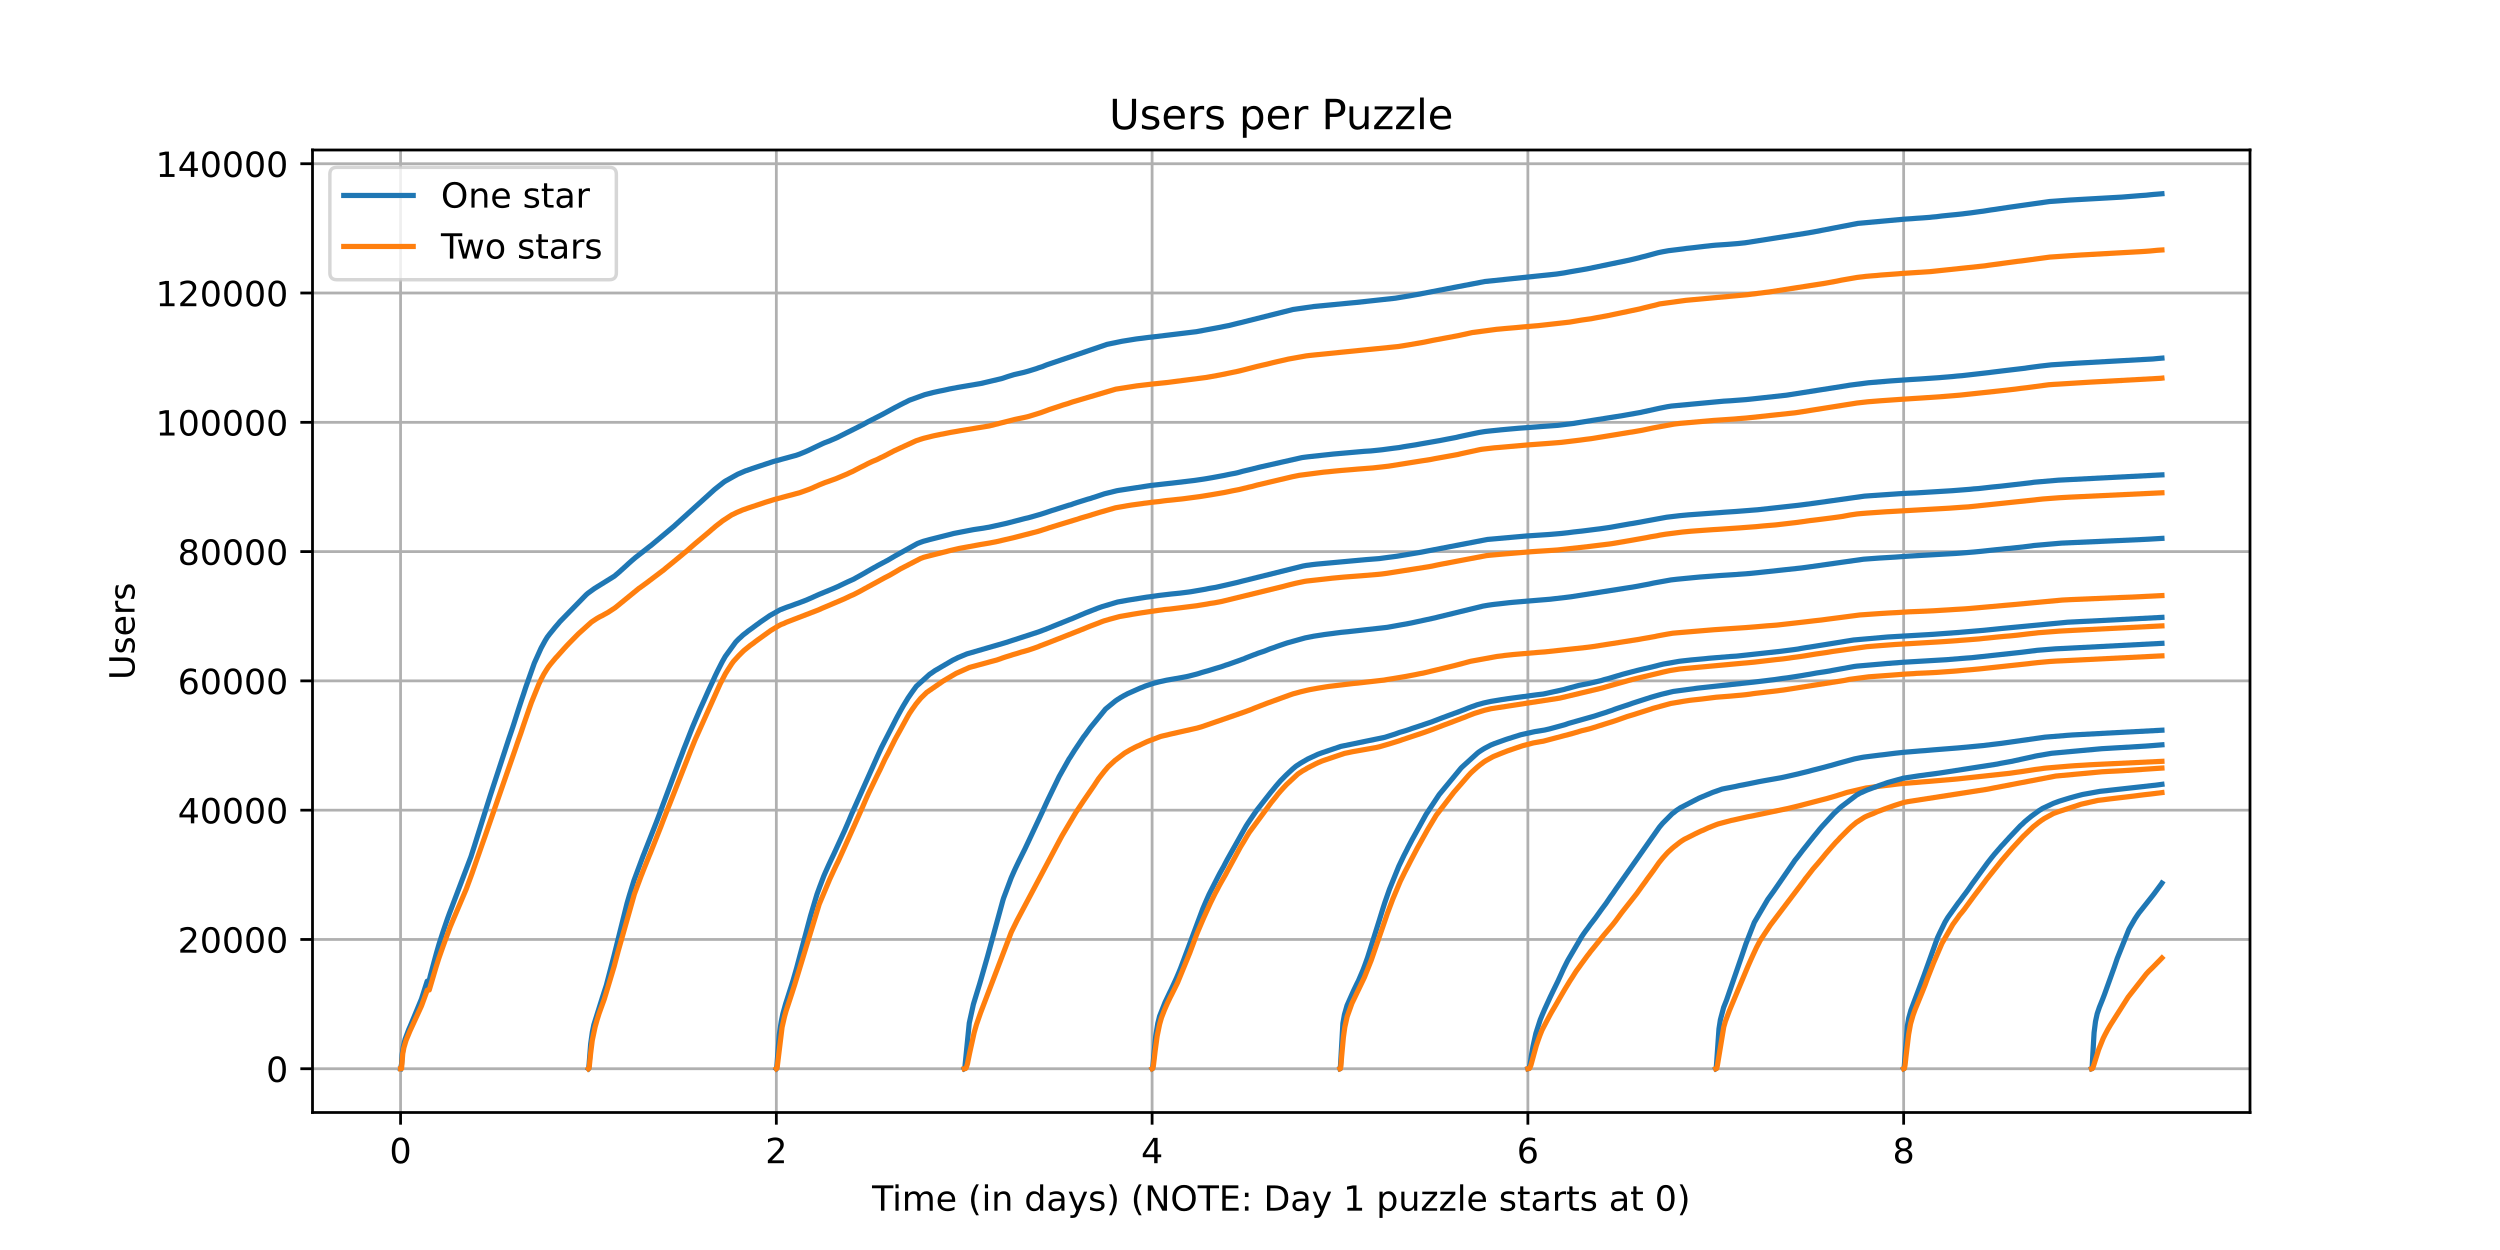 <?xml version="1.0" encoding="utf-8" standalone="no"?>
<!DOCTYPE svg PUBLIC "-//W3C//DTD SVG 1.1//EN"
  "http://www.w3.org/Graphics/SVG/1.1/DTD/svg11.dtd">
<!-- Created with matplotlib (https://matplotlib.org/) -->
<svg height="360pt" version="1.1" viewBox="0 0 720 360" width="720pt" xmlns="http://www.w3.org/2000/svg" xmlns:xlink="http://www.w3.org/1999/xlink">
 <defs>
  <style type="text/css">*{stroke-linecap:butt;stroke-linejoin:round;}</style>
 </defs>
 <g id="figure_1">
  <g id="patch_1">
   <path d="M 0 360 
L 720 360 
L 720 0 
L 0 0 
z
" style="fill:#ffffff;"/>
  </g>
  <g id="axes_1">
   <g id="patch_2">
    <path d="M 90 320.4 
L 648 320.4 
L 648 43.2 
L 90 43.2 
z
" style="fill:#ffffff;"/>
   </g>
   <g id="matplotlib.axis_1">
    <g id="xtick_1">
     <g id="line2d_1">
      <path clip-path="url(#pd156d9bcf1)" d="M 115.364 320.4 
L 115.364 43.2 
" style="fill:none;stroke:#b0b0b0;stroke-linecap:square;stroke-width:0.8;"/>
     </g>
     <g id="line2d_2">
      <defs>
       <path d="M 0 0 
L 0 3.5 
" id="m048c521b27" style="stroke:#000000;stroke-width:0.8;"/>
      </defs>
      <g>
       <use style="stroke:#000000;stroke-width:0.8;" x="115.364" xlink:href="#m048c521b27" y="320.4"/>
      </g>
     </g>
     <g id="text_1">
      <!-- 0 -->
      <g transform="translate(112.182 334.998)scale(0.1 -0.1)">
       <defs>
        <path d="M 31.781 66.406 
Q 24.172 66.406 20.328 58.906 
Q 16.5 51.422 16.5 36.375 
Q 16.5 21.391 20.328 13.891 
Q 24.172 6.391 31.781 6.391 
Q 39.453 6.391 43.281 13.891 
Q 47.125 21.391 47.125 36.375 
Q 47.125 51.422 43.281 58.906 
Q 39.453 66.406 31.781 66.406 
z
M 31.781 74.219 
Q 44.047 74.219 50.516 64.516 
Q 56.984 54.828 56.984 36.375 
Q 56.984 17.969 50.516 8.266 
Q 44.047 -1.422 31.781 -1.422 
Q 19.531 -1.422 13.062 8.266 
Q 6.594 17.969 6.594 36.375 
Q 6.594 54.828 13.062 64.516 
Q 19.531 74.219 31.781 74.219 
z
" id="DejaVuSans-48"/>
       </defs>
       <use xlink:href="#DejaVuSans-48"/>
      </g>
     </g>
    </g>
    <g id="xtick_2">
     <g id="line2d_3">
      <path clip-path="url(#pd156d9bcf1)" d="M 223.585 320.4 
L 223.585 43.2 
" style="fill:none;stroke:#b0b0b0;stroke-linecap:square;stroke-width:0.8;"/>
     </g>
     <g id="line2d_4">
      <g>
       <use style="stroke:#000000;stroke-width:0.8;" x="223.585" xlink:href="#m048c521b27" y="320.4"/>
      </g>
     </g>
     <g id="text_2">
      <!-- 2 -->
      <g transform="translate(220.404 334.998)scale(0.1 -0.1)">
       <defs>
        <path d="M 19.188 8.297 
L 53.609 8.297 
L 53.609 0 
L 7.328 0 
L 7.328 8.297 
Q 12.938 14.109 22.625 23.891 
Q 32.328 33.688 34.812 36.531 
Q 39.547 41.844 41.422 45.531 
Q 43.312 49.219 43.312 52.781 
Q 43.312 58.594 39.234 62.25 
Q 35.156 65.922 28.609 65.922 
Q 23.969 65.922 18.812 64.312 
Q 13.672 62.703 7.812 59.422 
L 7.812 69.391 
Q 13.766 71.781 18.938 73 
Q 24.125 74.219 28.422 74.219 
Q 39.75 74.219 46.484 68.547 
Q 53.219 62.891 53.219 53.422 
Q 53.219 48.922 51.531 44.891 
Q 49.859 40.875 45.406 35.406 
Q 44.188 33.984 37.641 27.219 
Q 31.109 20.453 19.188 8.297 
z
" id="DejaVuSans-50"/>
       </defs>
       <use xlink:href="#DejaVuSans-50"/>
      </g>
     </g>
    </g>
    <g id="xtick_3">
     <g id="line2d_5">
      <path clip-path="url(#pd156d9bcf1)" d="M 331.806 320.4 
L 331.806 43.2 
" style="fill:none;stroke:#b0b0b0;stroke-linecap:square;stroke-width:0.8;"/>
     </g>
     <g id="line2d_6">
      <g>
       <use style="stroke:#000000;stroke-width:0.8;" x="331.806" xlink:href="#m048c521b27" y="320.4"/>
      </g>
     </g>
     <g id="text_3">
      <!-- 4 -->
      <g transform="translate(328.625 334.998)scale(0.1 -0.1)">
       <defs>
        <path d="M 37.797 64.312 
L 12.891 25.391 
L 37.797 25.391 
z
M 35.203 72.906 
L 47.609 72.906 
L 47.609 25.391 
L 58.016 25.391 
L 58.016 17.188 
L 47.609 17.188 
L 47.609 0 
L 37.797 0 
L 37.797 17.188 
L 4.891 17.188 
L 4.891 26.703 
z
" id="DejaVuSans-52"/>
       </defs>
       <use xlink:href="#DejaVuSans-52"/>
      </g>
     </g>
    </g>
    <g id="xtick_4">
     <g id="line2d_7">
      <path clip-path="url(#pd156d9bcf1)" d="M 440.027 320.4 
L 440.027 43.2 
" style="fill:none;stroke:#b0b0b0;stroke-linecap:square;stroke-width:0.8;"/>
     </g>
     <g id="line2d_8">
      <g>
       <use style="stroke:#000000;stroke-width:0.8;" x="440.027" xlink:href="#m048c521b27" y="320.4"/>
      </g>
     </g>
     <g id="text_4">
      <!-- 6 -->
      <g transform="translate(436.846 334.998)scale(0.1 -0.1)">
       <defs>
        <path d="M 33.016 40.375 
Q 26.375 40.375 22.484 35.828 
Q 18.609 31.297 18.609 23.391 
Q 18.609 15.531 22.484 10.953 
Q 26.375 6.391 33.016 6.391 
Q 39.656 6.391 43.531 10.953 
Q 47.406 15.531 47.406 23.391 
Q 47.406 31.297 43.531 35.828 
Q 39.656 40.375 33.016 40.375 
z
M 52.594 71.297 
L 52.594 62.312 
Q 48.875 64.062 45.094 64.984 
Q 41.312 65.922 37.594 65.922 
Q 27.828 65.922 22.672 59.328 
Q 17.531 52.734 16.797 39.406 
Q 19.672 43.656 24.016 45.922 
Q 28.375 48.188 33.594 48.188 
Q 44.578 48.188 50.953 41.516 
Q 57.328 34.859 57.328 23.391 
Q 57.328 12.156 50.688 5.359 
Q 44.047 -1.422 33.016 -1.422 
Q 20.359 -1.422 13.672 8.266 
Q 6.984 17.969 6.984 36.375 
Q 6.984 53.656 15.188 63.938 
Q 23.391 74.219 37.203 74.219 
Q 40.922 74.219 44.703 73.484 
Q 48.484 72.75 52.594 71.297 
z
" id="DejaVuSans-54"/>
       </defs>
       <use xlink:href="#DejaVuSans-54"/>
      </g>
     </g>
    </g>
    <g id="xtick_5">
     <g id="line2d_9">
      <path clip-path="url(#pd156d9bcf1)" d="M 548.248 320.4 
L 548.248 43.2 
" style="fill:none;stroke:#b0b0b0;stroke-linecap:square;stroke-width:0.8;"/>
     </g>
     <g id="line2d_10">
      <g>
       <use style="stroke:#000000;stroke-width:0.8;" x="548.248" xlink:href="#m048c521b27" y="320.4"/>
      </g>
     </g>
     <g id="text_5">
      <!-- 8 -->
      <g transform="translate(545.067 334.998)scale(0.1 -0.1)">
       <defs>
        <path d="M 31.781 34.625 
Q 24.75 34.625 20.719 30.859 
Q 16.703 27.094 16.703 20.516 
Q 16.703 13.922 20.719 10.156 
Q 24.75 6.391 31.781 6.391 
Q 38.812 6.391 42.859 10.172 
Q 46.922 13.969 46.922 20.516 
Q 46.922 27.094 42.891 30.859 
Q 38.875 34.625 31.781 34.625 
z
M 21.922 38.812 
Q 15.578 40.375 12.031 44.719 
Q 8.5 49.078 8.5 55.328 
Q 8.5 64.062 14.719 69.141 
Q 20.953 74.219 31.781 74.219 
Q 42.672 74.219 48.875 69.141 
Q 55.078 64.062 55.078 55.328 
Q 55.078 49.078 51.531 44.719 
Q 48 40.375 41.703 38.812 
Q 48.828 37.156 52.797 32.312 
Q 56.781 27.484 56.781 20.516 
Q 56.781 9.906 50.312 4.234 
Q 43.844 -1.422 31.781 -1.422 
Q 19.734 -1.422 13.25 4.234 
Q 6.781 9.906 6.781 20.516 
Q 6.781 27.484 10.781 32.312 
Q 14.797 37.156 21.922 38.812 
z
M 18.312 54.391 
Q 18.312 48.734 21.844 45.562 
Q 25.391 42.391 31.781 42.391 
Q 38.141 42.391 41.719 45.562 
Q 45.312 48.734 45.312 54.391 
Q 45.312 60.062 41.719 63.234 
Q 38.141 66.406 31.781 66.406 
Q 25.391 66.406 21.844 63.234 
Q 18.312 60.062 18.312 54.391 
z
" id="DejaVuSans-56"/>
       </defs>
       <use xlink:href="#DejaVuSans-56"/>
      </g>
     </g>
    </g>
    <g id="text_6">
     <!-- Time (in days) (NOTE: Day 1 puzzle starts at 0) -->
     <g transform="translate(251.161 348.677)scale(0.1 -0.1)">
      <defs>
       <path d="M -0.297 72.906 
L 61.375 72.906 
L 61.375 64.594 
L 35.5 64.594 
L 35.5 0 
L 25.594 0 
L 25.594 64.594 
L -0.297 64.594 
z
" id="DejaVuSans-84"/>
       <path d="M 9.422 54.688 
L 18.406 54.688 
L 18.406 0 
L 9.422 0 
z
M 9.422 75.984 
L 18.406 75.984 
L 18.406 64.594 
L 9.422 64.594 
z
" id="DejaVuSans-105"/>
       <path d="M 52 44.188 
Q 55.375 50.25 60.062 53.125 
Q 64.75 56 71.094 56 
Q 79.641 56 84.281 50.016 
Q 88.922 44.047 88.922 33.016 
L 88.922 0 
L 79.891 0 
L 79.891 32.719 
Q 79.891 40.578 77.094 44.375 
Q 74.312 48.188 68.609 48.188 
Q 61.625 48.188 57.562 43.547 
Q 53.516 38.922 53.516 30.906 
L 53.516 0 
L 44.484 0 
L 44.484 32.719 
Q 44.484 40.625 41.703 44.406 
Q 38.922 48.188 33.109 48.188 
Q 26.219 48.188 22.156 43.531 
Q 18.109 38.875 18.109 30.906 
L 18.109 0 
L 9.078 0 
L 9.078 54.688 
L 18.109 54.688 
L 18.109 46.188 
Q 21.188 51.219 25.484 53.609 
Q 29.781 56 35.688 56 
Q 41.656 56 45.828 52.969 
Q 50 49.953 52 44.188 
z
" id="DejaVuSans-109"/>
       <path d="M 56.203 29.594 
L 56.203 25.203 
L 14.891 25.203 
Q 15.484 15.922 20.484 11.062 
Q 25.484 6.203 34.422 6.203 
Q 39.594 6.203 44.453 7.469 
Q 49.312 8.734 54.109 11.281 
L 54.109 2.781 
Q 49.266 0.734 44.188 -0.344 
Q 39.109 -1.422 33.891 -1.422 
Q 20.797 -1.422 13.156 6.188 
Q 5.516 13.812 5.516 26.812 
Q 5.516 40.234 12.766 48.109 
Q 20.016 56 32.328 56 
Q 43.359 56 49.781 48.891 
Q 56.203 41.797 56.203 29.594 
z
M 47.219 32.234 
Q 47.125 39.594 43.094 43.984 
Q 39.062 48.391 32.422 48.391 
Q 24.906 48.391 20.391 44.141 
Q 15.875 39.891 15.188 32.172 
z
" id="DejaVuSans-101"/>
       <path id="DejaVuSans-32"/>
       <path d="M 31 75.875 
Q 24.469 64.656 21.281 53.656 
Q 18.109 42.672 18.109 31.391 
Q 18.109 20.125 21.312 9.062 
Q 24.516 -2 31 -13.188 
L 23.188 -13.188 
Q 15.875 -1.703 12.234 9.375 
Q 8.594 20.453 8.594 31.391 
Q 8.594 42.281 12.203 53.312 
Q 15.828 64.359 23.188 75.875 
z
" id="DejaVuSans-40"/>
       <path d="M 54.891 33.016 
L 54.891 0 
L 45.906 0 
L 45.906 32.719 
Q 45.906 40.484 42.875 44.328 
Q 39.844 48.188 33.797 48.188 
Q 26.516 48.188 22.312 43.547 
Q 18.109 38.922 18.109 30.906 
L 18.109 0 
L 9.078 0 
L 9.078 54.688 
L 18.109 54.688 
L 18.109 46.188 
Q 21.344 51.125 25.703 53.562 
Q 30.078 56 35.797 56 
Q 45.219 56 50.047 50.172 
Q 54.891 44.344 54.891 33.016 
z
" id="DejaVuSans-110"/>
       <path d="M 45.406 46.391 
L 45.406 75.984 
L 54.391 75.984 
L 54.391 0 
L 45.406 0 
L 45.406 8.203 
Q 42.578 3.328 38.25 0.953 
Q 33.938 -1.422 27.875 -1.422 
Q 17.969 -1.422 11.734 6.484 
Q 5.516 14.406 5.516 27.297 
Q 5.516 40.188 11.734 48.094 
Q 17.969 56 27.875 56 
Q 33.938 56 38.25 53.625 
Q 42.578 51.266 45.406 46.391 
z
M 14.797 27.297 
Q 14.797 17.391 18.875 11.75 
Q 22.953 6.109 30.078 6.109 
Q 37.203 6.109 41.297 11.75 
Q 45.406 17.391 45.406 27.297 
Q 45.406 37.203 41.297 42.844 
Q 37.203 48.484 30.078 48.484 
Q 22.953 48.484 18.875 42.844 
Q 14.797 37.203 14.797 27.297 
z
" id="DejaVuSans-100"/>
       <path d="M 34.281 27.484 
Q 23.391 27.484 19.188 25 
Q 14.984 22.516 14.984 16.5 
Q 14.984 11.719 18.141 8.906 
Q 21.297 6.109 26.703 6.109 
Q 34.188 6.109 38.703 11.406 
Q 43.219 16.703 43.219 25.484 
L 43.219 27.484 
z
M 52.203 31.203 
L 52.203 0 
L 43.219 0 
L 43.219 8.297 
Q 40.141 3.328 35.547 0.953 
Q 30.953 -1.422 24.312 -1.422 
Q 15.922 -1.422 10.953 3.297 
Q 6 8.016 6 15.922 
Q 6 25.141 12.172 29.828 
Q 18.359 34.516 30.609 34.516 
L 43.219 34.516 
L 43.219 35.406 
Q 43.219 41.609 39.141 45 
Q 35.062 48.391 27.688 48.391 
Q 23 48.391 18.547 47.266 
Q 14.109 46.141 10.016 43.891 
L 10.016 52.203 
Q 14.938 54.109 19.578 55.047 
Q 24.219 56 28.609 56 
Q 40.484 56 46.344 49.844 
Q 52.203 43.703 52.203 31.203 
z
" id="DejaVuSans-97"/>
       <path d="M 32.172 -5.078 
Q 28.375 -14.844 24.75 -17.812 
Q 21.141 -20.797 15.094 -20.797 
L 7.906 -20.797 
L 7.906 -13.281 
L 13.188 -13.281 
Q 16.891 -13.281 18.938 -11.516 
Q 21 -9.766 23.484 -3.219 
L 25.094 0.875 
L 2.984 54.688 
L 12.5 54.688 
L 29.594 11.922 
L 46.688 54.688 
L 56.203 54.688 
z
" id="DejaVuSans-121"/>
       <path d="M 44.281 53.078 
L 44.281 44.578 
Q 40.484 46.531 36.375 47.5 
Q 32.281 48.484 27.875 48.484 
Q 21.188 48.484 17.844 46.438 
Q 14.5 44.391 14.5 40.281 
Q 14.5 37.156 16.891 35.375 
Q 19.281 33.594 26.516 31.984 
L 29.594 31.297 
Q 39.156 29.25 43.188 25.516 
Q 47.219 21.781 47.219 15.094 
Q 47.219 7.469 41.188 3.016 
Q 35.156 -1.422 24.609 -1.422 
Q 20.219 -1.422 15.453 -0.562 
Q 10.688 0.297 5.422 2 
L 5.422 11.281 
Q 10.406 8.688 15.234 7.391 
Q 20.062 6.109 24.812 6.109 
Q 31.156 6.109 34.562 8.281 
Q 37.984 10.453 37.984 14.406 
Q 37.984 18.062 35.516 20.016 
Q 33.062 21.969 24.703 23.781 
L 21.578 24.516 
Q 13.234 26.266 9.516 29.906 
Q 5.812 33.547 5.812 39.891 
Q 5.812 47.609 11.281 51.797 
Q 16.75 56 26.812 56 
Q 31.781 56 36.172 55.266 
Q 40.578 54.547 44.281 53.078 
z
" id="DejaVuSans-115"/>
       <path d="M 8.016 75.875 
L 15.828 75.875 
Q 23.141 64.359 26.781 53.312 
Q 30.422 42.281 30.422 31.391 
Q 30.422 20.453 26.781 9.375 
Q 23.141 -1.703 15.828 -13.188 
L 8.016 -13.188 
Q 14.5 -2 17.703 9.062 
Q 20.906 20.125 20.906 31.391 
Q 20.906 42.672 17.703 53.656 
Q 14.5 64.656 8.016 75.875 
z
" id="DejaVuSans-41"/>
       <path d="M 9.812 72.906 
L 23.094 72.906 
L 55.422 11.922 
L 55.422 72.906 
L 64.984 72.906 
L 64.984 0 
L 51.703 0 
L 19.391 60.984 
L 19.391 0 
L 9.812 0 
z
" id="DejaVuSans-78"/>
       <path d="M 39.406 66.219 
Q 28.656 66.219 22.328 58.203 
Q 16.016 50.203 16.016 36.375 
Q 16.016 22.609 22.328 14.594 
Q 28.656 6.594 39.406 6.594 
Q 50.141 6.594 56.422 14.594 
Q 62.703 22.609 62.703 36.375 
Q 62.703 50.203 56.422 58.203 
Q 50.141 66.219 39.406 66.219 
z
M 39.406 74.219 
Q 54.734 74.219 63.906 63.938 
Q 73.094 53.656 73.094 36.375 
Q 73.094 19.141 63.906 8.859 
Q 54.734 -1.422 39.406 -1.422 
Q 24.031 -1.422 14.812 8.828 
Q 5.609 19.094 5.609 36.375 
Q 5.609 53.656 14.812 63.938 
Q 24.031 74.219 39.406 74.219 
z
" id="DejaVuSans-79"/>
       <path d="M 9.812 72.906 
L 55.906 72.906 
L 55.906 64.594 
L 19.672 64.594 
L 19.672 43.016 
L 54.391 43.016 
L 54.391 34.719 
L 19.672 34.719 
L 19.672 8.297 
L 56.781 8.297 
L 56.781 0 
L 9.812 0 
z
" id="DejaVuSans-69"/>
       <path d="M 11.719 12.406 
L 22.016 12.406 
L 22.016 0 
L 11.719 0 
z
M 11.719 51.703 
L 22.016 51.703 
L 22.016 39.312 
L 11.719 39.312 
z
" id="DejaVuSans-58"/>
       <path d="M 19.672 64.797 
L 19.672 8.109 
L 31.594 8.109 
Q 46.688 8.109 53.688 14.938 
Q 60.688 21.781 60.688 36.531 
Q 60.688 51.172 53.688 57.984 
Q 46.688 64.797 31.594 64.797 
z
M 9.812 72.906 
L 30.078 72.906 
Q 51.266 72.906 61.172 64.094 
Q 71.094 55.281 71.094 36.531 
Q 71.094 17.672 61.125 8.828 
Q 51.172 0 30.078 0 
L 9.812 0 
z
" id="DejaVuSans-68"/>
       <path d="M 12.406 8.297 
L 28.516 8.297 
L 28.516 63.922 
L 10.984 60.406 
L 10.984 69.391 
L 28.422 72.906 
L 38.281 72.906 
L 38.281 8.297 
L 54.391 8.297 
L 54.391 0 
L 12.406 0 
z
" id="DejaVuSans-49"/>
       <path d="M 18.109 8.203 
L 18.109 -20.797 
L 9.078 -20.797 
L 9.078 54.688 
L 18.109 54.688 
L 18.109 46.391 
Q 20.953 51.266 25.266 53.625 
Q 29.594 56 35.594 56 
Q 45.562 56 51.781 48.094 
Q 58.016 40.188 58.016 27.297 
Q 58.016 14.406 51.781 6.484 
Q 45.562 -1.422 35.594 -1.422 
Q 29.594 -1.422 25.266 0.953 
Q 20.953 3.328 18.109 8.203 
z
M 48.688 27.297 
Q 48.688 37.203 44.609 42.844 
Q 40.531 48.484 33.406 48.484 
Q 26.266 48.484 22.188 42.844 
Q 18.109 37.203 18.109 27.297 
Q 18.109 17.391 22.188 11.75 
Q 26.266 6.109 33.406 6.109 
Q 40.531 6.109 44.609 11.75 
Q 48.688 17.391 48.688 27.297 
z
" id="DejaVuSans-112"/>
       <path d="M 8.5 21.578 
L 8.5 54.688 
L 17.484 54.688 
L 17.484 21.922 
Q 17.484 14.156 20.5 10.266 
Q 23.531 6.391 29.594 6.391 
Q 36.859 6.391 41.078 11.031 
Q 45.312 15.672 45.312 23.688 
L 45.312 54.688 
L 54.297 54.688 
L 54.297 0 
L 45.312 0 
L 45.312 8.406 
Q 42.047 3.422 37.719 1 
Q 33.406 -1.422 27.688 -1.422 
Q 18.266 -1.422 13.375 4.438 
Q 8.5 10.297 8.5 21.578 
z
M 31.109 56 
z
" id="DejaVuSans-117"/>
       <path d="M 5.516 54.688 
L 48.188 54.688 
L 48.188 46.484 
L 14.406 7.172 
L 48.188 7.172 
L 48.188 0 
L 4.297 0 
L 4.297 8.203 
L 38.094 47.516 
L 5.516 47.516 
z
" id="DejaVuSans-122"/>
       <path d="M 9.422 75.984 
L 18.406 75.984 
L 18.406 0 
L 9.422 0 
z
" id="DejaVuSans-108"/>
       <path d="M 18.312 70.219 
L 18.312 54.688 
L 36.812 54.688 
L 36.812 47.703 
L 18.312 47.703 
L 18.312 18.016 
Q 18.312 11.328 20.141 9.422 
Q 21.969 7.516 27.594 7.516 
L 36.812 7.516 
L 36.812 0 
L 27.594 0 
Q 17.188 0 13.234 3.875 
Q 9.281 7.766 9.281 18.016 
L 9.281 47.703 
L 2.688 47.703 
L 2.688 54.688 
L 9.281 54.688 
L 9.281 70.219 
z
" id="DejaVuSans-116"/>
       <path d="M 41.109 46.297 
Q 39.594 47.172 37.812 47.578 
Q 36.031 48 33.891 48 
Q 26.266 48 22.188 43.047 
Q 18.109 38.094 18.109 28.812 
L 18.109 0 
L 9.078 0 
L 9.078 54.688 
L 18.109 54.688 
L 18.109 46.188 
Q 20.953 51.172 25.484 53.578 
Q 30.031 56 36.531 56 
Q 37.453 56 38.578 55.875 
Q 39.703 55.766 41.062 55.516 
z
" id="DejaVuSans-114"/>
      </defs>
      <use xlink:href="#DejaVuSans-84"/>
      <use x="57.959" xlink:href="#DejaVuSans-105"/>
      <use x="85.742" xlink:href="#DejaVuSans-109"/>
      <use x="183.154" xlink:href="#DejaVuSans-101"/>
      <use x="244.678" xlink:href="#DejaVuSans-32"/>
      <use x="276.465" xlink:href="#DejaVuSans-40"/>
      <use x="315.479" xlink:href="#DejaVuSans-105"/>
      <use x="343.262" xlink:href="#DejaVuSans-110"/>
      <use x="406.641" xlink:href="#DejaVuSans-32"/>
      <use x="438.428" xlink:href="#DejaVuSans-100"/>
      <use x="501.904" xlink:href="#DejaVuSans-97"/>
      <use x="563.184" xlink:href="#DejaVuSans-121"/>
      <use x="622.363" xlink:href="#DejaVuSans-115"/>
      <use x="674.463" xlink:href="#DejaVuSans-41"/>
      <use x="713.477" xlink:href="#DejaVuSans-32"/>
      <use x="745.264" xlink:href="#DejaVuSans-40"/>
      <use x="784.277" xlink:href="#DejaVuSans-78"/>
      <use x="859.082" xlink:href="#DejaVuSans-79"/>
      <use x="937.793" xlink:href="#DejaVuSans-84"/>
      <use x="998.877" xlink:href="#DejaVuSans-69"/>
      <use x="1062.061" xlink:href="#DejaVuSans-58"/>
      <use x="1095.752" xlink:href="#DejaVuSans-32"/>
      <use x="1127.539" xlink:href="#DejaVuSans-68"/>
      <use x="1204.541" xlink:href="#DejaVuSans-97"/>
      <use x="1265.82" xlink:href="#DejaVuSans-121"/>
      <use x="1325" xlink:href="#DejaVuSans-32"/>
      <use x="1356.787" xlink:href="#DejaVuSans-49"/>
      <use x="1420.41" xlink:href="#DejaVuSans-32"/>
      <use x="1452.197" xlink:href="#DejaVuSans-112"/>
      <use x="1515.674" xlink:href="#DejaVuSans-117"/>
      <use x="1579.053" xlink:href="#DejaVuSans-122"/>
      <use x="1631.543" xlink:href="#DejaVuSans-122"/>
      <use x="1684.033" xlink:href="#DejaVuSans-108"/>
      <use x="1711.816" xlink:href="#DejaVuSans-101"/>
      <use x="1773.34" xlink:href="#DejaVuSans-32"/>
      <use x="1805.127" xlink:href="#DejaVuSans-115"/>
      <use x="1857.227" xlink:href="#DejaVuSans-116"/>
      <use x="1896.436" xlink:href="#DejaVuSans-97"/>
      <use x="1957.715" xlink:href="#DejaVuSans-114"/>
      <use x="1998.828" xlink:href="#DejaVuSans-116"/>
      <use x="2038.037" xlink:href="#DejaVuSans-115"/>
      <use x="2090.137" xlink:href="#DejaVuSans-32"/>
      <use x="2121.924" xlink:href="#DejaVuSans-97"/>
      <use x="2183.203" xlink:href="#DejaVuSans-116"/>
      <use x="2222.412" xlink:href="#DejaVuSans-32"/>
      <use x="2254.199" xlink:href="#DejaVuSans-48"/>
      <use x="2317.822" xlink:href="#DejaVuSans-41"/>
     </g>
    </g>
   </g>
   <g id="matplotlib.axis_2">
    <g id="ytick_1">
     <g id="line2d_11">
      <path clip-path="url(#pd156d9bcf1)" d="M 90 307.8 
L 648 307.8 
" style="fill:none;stroke:#b0b0b0;stroke-linecap:square;stroke-width:0.8;"/>
     </g>
     <g id="line2d_12">
      <defs>
       <path d="M 0 0 
L -3.5 0 
" id="m254cfe499f" style="stroke:#000000;stroke-width:0.8;"/>
      </defs>
      <g>
       <use style="stroke:#000000;stroke-width:0.8;" x="90" xlink:href="#m254cfe499f" y="307.8"/>
      </g>
     </g>
     <g id="text_7">
      <!-- 0 -->
      <g transform="translate(76.638 311.599)scale(0.1 -0.1)">
       <use xlink:href="#DejaVuSans-48"/>
      </g>
     </g>
    </g>
    <g id="ytick_2">
     <g id="line2d_13">
      <path clip-path="url(#pd156d9bcf1)" d="M 90 270.565 
L 648 270.565 
" style="fill:none;stroke:#b0b0b0;stroke-linecap:square;stroke-width:0.8;"/>
     </g>
     <g id="line2d_14">
      <g>
       <use style="stroke:#000000;stroke-width:0.8;" x="90" xlink:href="#m254cfe499f" y="270.565"/>
      </g>
     </g>
     <g id="text_8">
      <!-- 20000 -->
      <g transform="translate(51.188 274.364)scale(0.1 -0.1)">
       <use xlink:href="#DejaVuSans-50"/>
       <use x="63.623" xlink:href="#DejaVuSans-48"/>
       <use x="127.246" xlink:href="#DejaVuSans-48"/>
       <use x="190.869" xlink:href="#DejaVuSans-48"/>
       <use x="254.492" xlink:href="#DejaVuSans-48"/>
      </g>
     </g>
    </g>
    <g id="ytick_3">
     <g id="line2d_15">
      <path clip-path="url(#pd156d9bcf1)" d="M 90 233.33 
L 648 233.33 
" style="fill:none;stroke:#b0b0b0;stroke-linecap:square;stroke-width:0.8;"/>
     </g>
     <g id="line2d_16">
      <g>
       <use style="stroke:#000000;stroke-width:0.8;" x="90" xlink:href="#m254cfe499f" y="233.33"/>
      </g>
     </g>
     <g id="text_9">
      <!-- 40000 -->
      <g transform="translate(51.188 237.129)scale(0.1 -0.1)">
       <use xlink:href="#DejaVuSans-52"/>
       <use x="63.623" xlink:href="#DejaVuSans-48"/>
       <use x="127.246" xlink:href="#DejaVuSans-48"/>
       <use x="190.869" xlink:href="#DejaVuSans-48"/>
       <use x="254.492" xlink:href="#DejaVuSans-48"/>
      </g>
     </g>
    </g>
    <g id="ytick_4">
     <g id="line2d_17">
      <path clip-path="url(#pd156d9bcf1)" d="M 90 196.095 
L 648 196.095 
" style="fill:none;stroke:#b0b0b0;stroke-linecap:square;stroke-width:0.8;"/>
     </g>
     <g id="line2d_18">
      <g>
       <use style="stroke:#000000;stroke-width:0.8;" x="90" xlink:href="#m254cfe499f" y="196.095"/>
      </g>
     </g>
     <g id="text_10">
      <!-- 60000 -->
      <g transform="translate(51.188 199.895)scale(0.1 -0.1)">
       <use xlink:href="#DejaVuSans-54"/>
       <use x="63.623" xlink:href="#DejaVuSans-48"/>
       <use x="127.246" xlink:href="#DejaVuSans-48"/>
       <use x="190.869" xlink:href="#DejaVuSans-48"/>
       <use x="254.492" xlink:href="#DejaVuSans-48"/>
      </g>
     </g>
    </g>
    <g id="ytick_5">
     <g id="line2d_19">
      <path clip-path="url(#pd156d9bcf1)" d="M 90 158.861 
L 648 158.861 
" style="fill:none;stroke:#b0b0b0;stroke-linecap:square;stroke-width:0.8;"/>
     </g>
     <g id="line2d_20">
      <g>
       <use style="stroke:#000000;stroke-width:0.8;" x="90" xlink:href="#m254cfe499f" y="158.861"/>
      </g>
     </g>
     <g id="text_11">
      <!-- 80000 -->
      <g transform="translate(51.188 162.66)scale(0.1 -0.1)">
       <use xlink:href="#DejaVuSans-56"/>
       <use x="63.623" xlink:href="#DejaVuSans-48"/>
       <use x="127.246" xlink:href="#DejaVuSans-48"/>
       <use x="190.869" xlink:href="#DejaVuSans-48"/>
       <use x="254.492" xlink:href="#DejaVuSans-48"/>
      </g>
     </g>
    </g>
    <g id="ytick_6">
     <g id="line2d_21">
      <path clip-path="url(#pd156d9bcf1)" d="M 90 121.626 
L 648 121.626 
" style="fill:none;stroke:#b0b0b0;stroke-linecap:square;stroke-width:0.8;"/>
     </g>
     <g id="line2d_22">
      <g>
       <use style="stroke:#000000;stroke-width:0.8;" x="90" xlink:href="#m254cfe499f" y="121.626"/>
      </g>
     </g>
     <g id="text_12">
      <!-- 100000 -->
      <g transform="translate(44.825 125.425)scale(0.1 -0.1)">
       <use xlink:href="#DejaVuSans-49"/>
       <use x="63.623" xlink:href="#DejaVuSans-48"/>
       <use x="127.246" xlink:href="#DejaVuSans-48"/>
       <use x="190.869" xlink:href="#DejaVuSans-48"/>
       <use x="254.492" xlink:href="#DejaVuSans-48"/>
       <use x="318.115" xlink:href="#DejaVuSans-48"/>
      </g>
     </g>
    </g>
    <g id="ytick_7">
     <g id="line2d_23">
      <path clip-path="url(#pd156d9bcf1)" d="M 90 84.391 
L 648 84.391 
" style="fill:none;stroke:#b0b0b0;stroke-linecap:square;stroke-width:0.8;"/>
     </g>
     <g id="line2d_24">
      <g>
       <use style="stroke:#000000;stroke-width:0.8;" x="90" xlink:href="#m254cfe499f" y="84.391"/>
      </g>
     </g>
     <g id="text_13">
      <!-- 120000 -->
      <g transform="translate(44.825 88.19)scale(0.1 -0.1)">
       <use xlink:href="#DejaVuSans-49"/>
       <use x="63.623" xlink:href="#DejaVuSans-50"/>
       <use x="127.246" xlink:href="#DejaVuSans-48"/>
       <use x="190.869" xlink:href="#DejaVuSans-48"/>
       <use x="254.492" xlink:href="#DejaVuSans-48"/>
       <use x="318.115" xlink:href="#DejaVuSans-48"/>
      </g>
     </g>
    </g>
    <g id="ytick_8">
     <g id="line2d_25">
      <path clip-path="url(#pd156d9bcf1)" d="M 90 47.156 
L 648 47.156 
" style="fill:none;stroke:#b0b0b0;stroke-linecap:square;stroke-width:0.8;"/>
     </g>
     <g id="line2d_26">
      <g>
       <use style="stroke:#000000;stroke-width:0.8;" x="90" xlink:href="#m254cfe499f" y="47.156"/>
      </g>
     </g>
     <g id="text_14">
      <!-- 140000 -->
      <g transform="translate(44.825 50.955)scale(0.1 -0.1)">
       <use xlink:href="#DejaVuSans-49"/>
       <use x="63.623" xlink:href="#DejaVuSans-52"/>
       <use x="127.246" xlink:href="#DejaVuSans-48"/>
       <use x="190.869" xlink:href="#DejaVuSans-48"/>
       <use x="254.492" xlink:href="#DejaVuSans-48"/>
       <use x="318.115" xlink:href="#DejaVuSans-48"/>
      </g>
     </g>
    </g>
    <g id="text_15">
     <!-- Users -->
     <g transform="translate(38.745 195.801)rotate(-90)scale(0.1 -0.1)">
      <defs>
       <path d="M 8.688 72.906 
L 18.609 72.906 
L 18.609 28.609 
Q 18.609 16.891 22.844 11.734 
Q 27.094 6.594 36.625 6.594 
Q 46.094 6.594 50.344 11.734 
Q 54.594 16.891 54.594 28.609 
L 54.594 72.906 
L 64.5 72.906 
L 64.5 27.391 
Q 64.5 13.141 57.438 5.859 
Q 50.391 -1.422 36.625 -1.422 
Q 22.797 -1.422 15.734 5.859 
Q 8.688 13.141 8.688 27.391 
z
" id="DejaVuSans-85"/>
      </defs>
      <use xlink:href="#DejaVuSans-85"/>
      <use x="73.193" xlink:href="#DejaVuSans-115"/>
      <use x="125.293" xlink:href="#DejaVuSans-101"/>
      <use x="186.816" xlink:href="#DejaVuSans-114"/>
      <use x="227.93" xlink:href="#DejaVuSans-115"/>
     </g>
    </g>
   </g>
   <g id="line2d_27">
    <path clip-path="url(#pd156d9bcf1)" d="M 115.364 307.8 
L 115.643 306.473 
L 115.808 303.78 
L 116.128 301.528 
L 116.663 299.325 
L 117.741 296.445 
L 118.187 295.447 
L 121.384 287.71 
L 123.028 282.581 
L 123.627 282.4 
L 123.925 281.034 
L 124.896 277.459 
L 125.419 275.521 
L 125.717 274.439 
L 126.3 272.405 
L 126.462 271.863 
L 127.601 268.331 
L 128.51 265.659 
L 128.92 264.475 
L 129.46 262.99 
L 129.869 261.936 
L 135.634 246.72 
L 136.64 243.592 
L 137.236 241.684 
L 141.172 229.193 
L 146.623 212.533 
L 146.897 211.738 
L 147.678 209.437 
L 147.964 208.552 
L 148.57 206.648 
L 149.276 204.425 
L 150.205 201.584 
L 150.8 199.836 
L 151.428 197.898 
L 151.618 197.36 
L 153.886 190.963 
L 153.886 190.963 
L 155.782 186.751 
L 155.823 186.66 
L 157.04 184.432 
L 157.641 183.463 
L 158.347 182.534 
L 159.202 181.497 
L 159.202 181.497 
L 159.835 180.703 
L 160.878 179.496 
L 161.251 179.038 
L 168.81 171.291 
L 169.315 170.854 
L 171.174 169.506 
L 171.939 169.029 
L 176.899 165.954 
L 178.163 164.896 
L 180.543 162.75 
L 180.915 162.4 
L 181.958 161.474 
L 182.963 160.611 
L 185.533 158.607 
L 185.868 158.347 
L 187.011 157.44 
L 187.507 157.077 
L 194.224 151.451 
L 194.558 151.131 
L 205.459 141.271 
L 205.795 140.967 
L 207.979 139.232 
L 208.141 139.106 
L 208.537 138.795 
L 208.998 138.501 
L 212.44 136.581 
L 214.773 135.576 
L 215.183 135.466 
L 215.489 135.336 
L 216.195 135.103 
L 216.53 134.971 
L 222.707 132.926 
L 228.763 131.273 
L 229.172 131.169 
L 229.804 130.951 
L 230.233 130.8 
L 231.923 130.108 
L 232.778 129.728 
L 234.674 128.823 
L 236.904 127.769 
L 237.536 127.492 
L 238.951 126.961 
L 239.398 126.758 
L 240.925 126.105 
L 248.411 122.342 
L 250.088 121.41 
L 250.497 121.21 
L 253.812 119.511 
L 254.529 119.131 
L 257.763 117.373 
L 258.507 116.997 
L 258.507 116.997 
L 259.141 116.655 
L 260.035 116.206 
L 260.407 116.011 
L 260.78 115.845 
L 261.741 115.348 
L 261.973 115.238 
L 266.352 113.659 
L 268.805 113.026 
L 269.065 112.972 
L 270.739 112.606 
L 271.138 112.531 
L 271.669 112.423 
L 272.859 112.166 
L 273.342 112.049 
L 275.721 111.596 
L 282.536 110.437 
L 288.458 109.038 
L 288.992 108.871 
L 289.959 108.538 
L 290.32 108.417 
L 292.071 107.884 
L 294.866 107.244 
L 295.795 106.99 
L 296.353 106.827 
L 298.286 106.227 
L 298.551 106.142 
L 299.073 105.944 
L 300.256 105.572 
L 300.814 105.334 
L 301.456 105.075 
L 318.332 99.354 
L 318.779 99.19 
L 323.162 98.281 
L 327.216 97.624 
L 327.997 97.525 
L 328.926 97.416 
L 330.042 97.267 
L 330.897 97.159 
L 331.994 97.043 
L 344.587 95.522 
L 346.706 95.122 
L 351.433 94.247 
L 352.29 94.07 
L 353.071 93.914 
L 354.039 93.729 
L 356.05 93.223 
L 356.498 93.109 
L 357.228 92.942 
L 372.399 89.133 
L 378.42 88.269 
L 389.319 87.223 
L 390.546 87.113 
L 401.846 85.882 
L 405.011 85.357 
L 405.942 85.203 
L 407.507 84.921 
L 408.959 84.674 
L 409.592 84.538 
L 427.614 81.079 
L 448.244 78.928 
L 449.324 78.768 
L 450.441 78.603 
L 452.191 78.275 
L 457.032 77.445 
L 469.25 74.913 
L 471 74.497 
L 472.193 74.205 
L 472.677 74.06 
L 473.869 73.773 
L 477.445 72.801 
L 477.929 72.693 
L 478.972 72.481 
L 480.574 72.196 
L 484.933 71.658 
L 485.678 71.548 
L 487.54 71.346 
L 491.078 70.929 
L 492.083 70.826 
L 492.939 70.722 
L 494.094 70.612 
L 497.519 70.383 
L 498.861 70.277 
L 500.539 70.139 
L 502.559 69.927 
L 520.852 67.058 
L 521.298 66.97 
L 522.192 66.82 
L 535.043 64.342 
L 548.788 63.089 
L 550.538 62.981 
L 552.028 62.863 
L 553.704 62.755 
L 554.337 62.705 
L 555.752 62.599 
L 556.534 62.51 
L 557.726 62.405 
L 559.289 62.199 
L 561.412 61.983 
L 563.534 61.778 
L 565.285 61.59 
L 565.806 61.516 
L 567.445 61.324 
L 570.28 60.931 
L 571.174 60.819 
L 572.142 60.663 
L 573.371 60.464 
L 574.637 60.294 
L 575.828 60.108 
L 577.951 59.788 
L 578.324 59.732 
L 590.282 58.036 
L 591.847 57.928 
L 595.944 57.626 
L 611.076 56.766 
L 616.491 56.329 
L 618.093 56.221 
L 619.285 56.089 
L 620.402 55.982 
L 620.997 55.938 
L 622.264 55.834 
L 622.636 55.8 
L 622.636 55.8 
" style="fill:none;stroke:#1f77b4;stroke-linecap:square;stroke-width:1.5;"/>
   </g>
   <g id="line2d_28">
    <path clip-path="url(#pd156d9bcf1)" d="M 115.364 307.8 
L 115.643 307.774 
L 115.994 303.427 
L 116.328 301.699 
L 116.947 299.616 
L 118.064 296.926 
L 118.288 296.447 
L 121.384 289.708 
L 122.165 287.585 
L 122.875 285.634 
L 123.028 285.176 
L 123.627 285.113 
L 125.568 278.543 
L 126.374 275.996 
L 126.946 274.371 
L 127.267 273.456 
L 127.654 272.358 
L 129.609 267.043 
L 130.39 265.174 
L 131.12 263.463 
L 134.294 256.01 
L 135.522 252.691 
L 135.97 251.471 
L 137.386 247.386 
L 137.833 246.126 
L 138.987 242.829 
L 139.546 241.252 
L 148.523 215.422 
L 149.007 213.976 
L 150.019 211.11 
L 150.763 208.878 
L 152.101 204.985 
L 153.031 202.332 
L 155.19 197.002 
L 155.972 195.388 
L 156.637 194.124 
L 157.455 192.795 
L 157.938 192.057 
L 158.533 191.29 
L 160.096 189.415 
L 160.356 189.16 
L 162.362 186.908 
L 162.703 186.539 
L 163.187 186.005 
L 163.82 185.34 
L 165.943 183.179 
L 166.613 182.503 
L 170.263 179.215 
L 170.635 178.952 
L 171.471 178.401 
L 171.843 178.154 
L 172.61 177.707 
L 172.884 177.562 
L 173.479 177.277 
L 174.062 176.942 
L 174.546 176.683 
L 175.114 176.368 
L 177.197 175.004 
L 180.505 172.308 
L 183.969 169.48 
L 184.713 168.962 
L 186.538 167.629 
L 187.097 167.196 
L 191.305 164.018 
L 191.733 163.638 
L 192.699 162.856 
L 196.519 159.715 
L 196.752 159.51 
L 197.077 159.24 
L 197.644 158.794 
L 197.979 158.518 
L 198.462 158.077 
L 198.796 157.777 
L 200.057 156.688 
L 200.209 156.554 
L 202.069 154.992 
L 204.379 153.052 
L 205.012 152.488 
L 205.414 152.166 
L 206.092 151.572 
L 206.986 150.877 
L 207.496 150.498 
L 208.067 150.034 
L 210.693 148.319 
L 212.143 147.612 
L 213.89 146.865 
L 215.489 146.303 
L 215.749 146.219 
L 219.877 144.851 
L 220.361 144.68 
L 223.079 143.836 
L 226.245 142.987 
L 226.68 142.866 
L 228.22 142.47 
L 228.614 142.36 
L 230.51 141.829 
L 231.663 141.416 
L 232.954 140.947 
L 233.514 140.731 
L 235.938 139.651 
L 237.648 138.96 
L 238.17 138.789 
L 240.701 137.882 
L 243.42 136.741 
L 243.934 136.525 
L 244.127 136.434 
L 244.611 136.194 
L 245.57 135.769 
L 246.536 135.261 
L 247.816 134.6 
L 249.064 133.986 
L 249.603 133.699 
L 249.882 133.546 
L 251.205 132.921 
L 251.629 132.742 
L 252.335 132.459 
L 252.819 132.234 
L 253.562 131.852 
L 254.603 131.368 
L 256.202 130.525 
L 257.314 129.942 
L 257.503 129.84 
L 263.835 126.937 
L 264.939 126.563 
L 265.273 126.461 
L 265.719 126.317 
L 266.091 126.209 
L 267.674 125.82 
L 268.433 125.625 
L 269.089 125.474 
L 270.952 125.083 
L 271.594 124.977 
L 273.676 124.552 
L 275.684 124.206 
L 276.502 124.055 
L 284.866 122.679 
L 291.743 120.937 
L 292.226 120.812 
L 293.379 120.561 
L 294.717 120.289 
L 295.684 120.075 
L 296.316 119.909 
L 298.477 119.248 
L 299.743 118.85 
L 301.456 118.226 
L 302.09 117.982 
L 305.181 116.973 
L 306.187 116.625 
L 306.782 116.454 
L 307.58 116.219 
L 308.161 116.011 
L 308.882 115.761 
L 321.339 112.079 
L 327.423 111.125 
L 328.391 111.017 
L 328.629 110.986 
L 331.837 110.61 
L 332.075 110.58 
L 333.322 110.455 
L 334.339 110.347 
L 334.884 110.293 
L 335.925 110.183 
L 347.338 108.714 
L 351.135 108.033 
L 351.917 107.879 
L 355.517 107.139 
L 355.939 107.061 
L 357.838 106.611 
L 358.269 106.501 
L 361.897 105.57 
L 362.083 105.52 
L 362.879 105.339 
L 363.313 105.229 
L 364.877 104.879 
L 366.522 104.464 
L 368.047 104.105 
L 370.054 103.654 
L 371.021 103.423 
L 371.021 103.423 
L 376.203 102.491 
L 377.097 102.383 
L 378.736 102.208 
L 402.74 99.795 
L 405.57 99.337 
L 410.188 98.54 
L 412.72 98.013 
L 415.922 97.417 
L 416.89 97.239 
L 420.018 96.654 
L 424.002 95.779 
L 431.041 94.841 
L 432.27 94.733 
L 433.387 94.623 
L 436.589 94.353 
L 438.6 94.159 
L 439.903 94.05 
L 441.69 93.891 
L 443.031 93.783 
L 452.08 92.763 
L 455.542 92.175 
L 458.261 91.799 
L 459.379 91.579 
L 462.919 90.933 
L 472.304 88.963 
L 473.683 88.602 
L 476.068 88.029 
L 476.365 87.965 
L 477.036 87.796 
L 477.967 87.532 
L 485.566 86.495 
L 500.727 85.104 
L 503.23 84.869 
L 508.001 84.27 
L 509.565 84.08 
L 525.656 81.576 
L 529.084 80.95 
L 530.35 80.68 
L 534.819 79.904 
L 535.714 79.794 
L 536.533 79.699 
L 537.39 79.591 
L 539.141 79.44 
L 540.519 79.334 
L 541.637 79.219 
L 546.554 78.863 
L 547.559 78.772 
L 548.9 78.683 
L 556.05 78.212 
L 571.658 76.558 
L 572.812 76.382 
L 581.081 75.263 
L 582.124 75.153 
L 590.357 74.041 
L 596.503 73.621 
L 597.769 73.541 
L 599.445 73.431 
L 600.563 73.373 
L 616.454 72.477 
L 617.72 72.397 
L 619.21 72.288 
L 621.332 72.079 
L 622.636 71.993 
L 622.636 71.993 
" style="fill:none;stroke:#ff7f0e;stroke-linecap:square;stroke-width:1.5;"/>
   </g>
   <g id="line2d_29">
    <path clip-path="url(#pd156d9bcf1)" d="M 169.474 307.8 
L 169.555 307.699 
L 169.666 306.432 
L 170.114 300.645 
L 170.598 297.223 
L 171.025 295.161 
L 173.541 287.129 
L 174.632 283.748 
L 176.862 275.152 
L 180.58 260.19 
L 181.25 257.898 
L 182.591 253.56 
L 185.264 246.374 
L 185.384 246.093 
L 188.982 236.931 
L 189.503 235.57 
L 195.849 218.593 
L 196.082 218.025 
L 196.566 216.729 
L 196.9 215.819 
L 197.718 213.769 
L 198.722 211.2 
L 199.429 209.411 
L 200.432 207.039 
L 201.734 204.002 
L 202.143 203.107 
L 202.777 201.703 
L 204.006 198.931 
L 204.528 197.799 
L 205.042 196.71 
L 206.018 194.569 
L 206.614 193.334 
L 207.247 192.08 
L 207.769 191.05 
L 208.091 190.438 
L 208.365 189.959 
L 208.887 189.043 
L 211.867 184.934 
L 212.515 184.262 
L 212.887 183.901 
L 213.209 183.627 
L 213.916 182.957 
L 214.14 182.773 
L 214.698 182.346 
L 215.005 182.114 
L 215.414 181.771 
L 216.79 180.783 
L 217.232 180.442 
L 217.385 180.341 
L 217.832 179.997 
L 218.427 179.582 
L 219.022 179.129 
L 221.217 177.627 
L 221.665 177.312 
L 224.644 175.635 
L 226.543 174.898 
L 228.332 174.276 
L 229.172 173.957 
L 230.01 173.667 
L 232.209 172.825 
L 234.228 171.943 
L 234.6 171.762 
L 235.938 171.169 
L 239.026 169.901 
L 240.068 169.471 
L 241.554 168.819 
L 241.744 168.715 
L 243.457 167.894 
L 244.165 167.559 
L 245.916 166.769 
L 246.313 166.536 
L 247.406 165.931 
L 248.692 165.215 
L 249.138 164.958 
L 249.79 164.565 
L 250.125 164.388 
L 250.981 163.889 
L 251.258 163.748 
L 251.629 163.526 
L 252.21 163.223 
L 252.657 162.951 
L 253.116 162.705 
L 255.124 161.635 
L 255.644 161.366 
L 257.763 160.112 
L 264.195 156.546 
L 265.14 156.178 
L 265.959 155.884 
L 267.077 155.584 
L 267.69 155.409 
L 273.936 153.832 
L 274.643 153.644 
L 279.848 152.631 
L 280.443 152.521 
L 280.785 152.469 
L 283.206 152.112 
L 284.271 151.922 
L 284.77 151.849 
L 285.59 151.667 
L 289.463 150.812 
L 290.033 150.678 
L 295.2 149.33 
L 296.093 149.133 
L 296.093 149.133 
L 297.657 148.695 
L 299.184 148.254 
L 299.557 148.154 
L 301.195 147.634 
L 302.983 147.024 
L 303.788 146.785 
L 304.436 146.573 
L 307.9 145.475 
L 308.384 145.367 
L 309.279 145.028 
L 309.626 144.924 
L 310.061 144.771 
L 313.307 143.751 
L 314.051 143.557 
L 314.683 143.332 
L 315.241 143.166 
L 316.133 142.868 
L 316.133 142.868 
L 318.071 142.217 
L 321.6 141.34 
L 322.196 141.23 
L 331.418 139.819 
L 336.387 139.258 
L 337.449 139.148 
L 344.03 138.365 
L 346.595 137.987 
L 347.599 137.823 
L 348.156 137.726 
L 349.05 137.573 
L 352.513 136.933 
L 353.742 136.67 
L 354.561 136.508 
L 355.715 136.3 
L 356.423 136.142 
L 357.056 135.967 
L 357.95 135.713 
L 359.83 135.272 
L 362.804 134.531 
L 374.937 131.793 
L 375.719 131.685 
L 376.71 131.56 
L 384.073 130.759 
L 391.252 130.13 
L 392.946 129.981 
L 394.771 129.871 
L 396.856 129.657 
L 398.011 129.534 
L 401.473 129.074 
L 402.926 128.898 
L 404.229 128.657 
L 405.048 128.527 
L 407.73 128.108 
L 409.033 127.868 
L 413.762 127.041 
L 414.619 126.893 
L 416.63 126.5 
L 419.422 125.971 
L 420.205 125.774 
L 421.954 125.398 
L 423.258 125.118 
L 425.901 124.565 
L 427.614 124.286 
L 428.471 124.187 
L 429.625 124.065 
L 431.711 123.856 
L 432.195 123.8 
L 434.765 123.564 
L 435.77 123.474 
L 437.52 123.32 
L 442.175 122.979 
L 443.739 122.856 
L 448.616 122.501 
L 453.271 121.935 
L 453.942 121.817 
L 467.686 119.628 
L 468.356 119.505 
L 472.565 118.766 
L 473.124 118.632 
L 473.757 118.496 
L 477.892 117.586 
L 480.202 117.128 
L 481.394 116.943 
L 496.44 115.536 
L 498.339 115.426 
L 502.819 115.085 
L 503.903 114.977 
L 514.482 113.819 
L 531.84 111.084 
L 532.733 110.926 
L 538.135 110.236 
L 544.505 109.705 
L 550.277 109.305 
L 552.959 109.15 
L 558.507 108.765 
L 559.215 108.701 
L 560.816 108.571 
L 562.045 108.467 
L 562.492 108.426 
L 563.646 108.303 
L 565.024 108.193 
L 572.924 107.292 
L 573.594 107.201 
L 577.393 106.737 
L 583.241 106.043 
L 583.875 105.937 
L 585.104 105.765 
L 585.774 105.678 
L 586.556 105.574 
L 587.525 105.445 
L 590.803 105.069 
L 593.784 104.883 
L 595.386 104.773 
L 598.328 104.587 
L 620.029 103.384 
L 621.146 103.274 
L 622.636 103.142 
L 622.636 103.142 
" style="fill:none;stroke:#1f77b4;stroke-linecap:square;stroke-width:1.5;"/>
   </g>
   <g id="line2d_30">
    <path clip-path="url(#pd156d9bcf1)" d="M 169.474 307.8 
L 169.613 307.705 
L 169.704 307.262 
L 170.095 303.427 
L 170.561 299.675 
L 171.397 295.727 
L 171.955 293.727 
L 172.535 291.88 
L 174.037 287.734 
L 176.862 278.362 
L 178.015 273.983 
L 182.702 257.498 
L 184.67 252.203 
L 184.75 252.026 
L 185.561 249.941 
L 185.905 249.097 
L 187.011 246.357 
L 187.283 245.718 
L 188.722 242.105 
L 190.374 237.947 
L 190.821 236.754 
L 191.324 235.451 
L 198.945 216.115 
L 199.391 215.011 
L 200.134 213.175 
L 207.396 196.965 
L 208.945 193.993 
L 209.577 192.984 
L 210.73 191.179 
L 210.879 190.983 
L 211.251 190.473 
L 212.701 188.89 
L 213.89 187.699 
L 214.262 187.343 
L 215.854 186.059 
L 215.972 185.951 
L 217.088 185.158 
L 217.385 184.906 
L 217.757 184.629 
L 218.241 184.273 
L 221.962 181.594 
L 224.048 180.345 
L 224.457 180.107 
L 225.053 179.814 
L 225.724 179.574 
L 226.048 179.416 
L 226.394 179.247 
L 226.804 179.083 
L 235.678 175.668 
L 236.756 175.184 
L 237.945 174.683 
L 237.945 174.683 
L 243.159 172.468 
L 243.681 172.22 
L 244.863 171.654 
L 245.607 171.338 
L 245.841 171.237 
L 247.517 170.377 
L 247.927 170.152 
L 248.821 169.653 
L 252.67 167.562 
L 253.265 167.233 
L 253.849 166.909 
L 254.157 166.745 
L 254.678 166.455 
L 255.533 166.019 
L 256.276 165.632 
L 258.172 164.535 
L 259.362 163.818 
L 259.588 163.71 
L 265.125 160.841 
L 266.034 160.503 
L 267.132 160.212 
L 271.594 159.08 
L 272.524 158.855 
L 273.299 158.639 
L 273.75 158.533 
L 275.387 158.149 
L 276.242 157.95 
L 276.242 157.95 
L 282.499 156.801 
L 283.169 156.695 
L 285.015 156.386 
L 285.553 156.278 
L 286.819 156.04 
L 292.152 154.794 
L 298.886 153.057 
L 299.222 152.953 
L 299.884 152.754 
L 300.182 152.644 
L 301.568 152.214 
L 302.052 152.035 
L 309.551 149.745 
L 309.998 149.613 
L 311.262 149.196 
L 314.162 148.355 
L 314.571 148.206 
L 316.208 147.711 
L 316.208 147.711 
L 316.729 147.547 
L 321.238 146.249 
L 324.032 145.763 
L 324.442 145.683 
L 325.914 145.447 
L 329.099 145.011 
L 329.559 144.935 
L 330.116 144.879 
L 331.957 144.635 
L 332.876 144.538 
L 333.93 144.43 
L 335.33 144.229 
L 336.259 144.121 
L 336.706 144.084 
L 337.766 143.976 
L 338.957 143.842 
L 340.037 143.734 
L 340.832 143.641 
L 345.511 143.021 
L 346.219 142.911 
L 346.595 142.848 
L 348.789 142.496 
L 348.789 142.496 
L 352.625 141.835 
L 354.002 141.554 
L 354.934 141.356 
L 355.852 141.181 
L 356.893 140.984 
L 357.339 140.874 
L 358.285 140.64 
L 359.067 140.465 
L 359.644 140.305 
L 360.611 140.1 
L 361.949 139.72 
L 372.173 137.302 
L 372.697 137.201 
L 373.367 137.061 
L 374.229 136.888 
L 381.231 135.983 
L 382.437 135.875 
L 384.259 135.684 
L 385.374 135.578 
L 386.01 135.518 
L 389.505 135.231 
L 391.215 135.082 
L 395.404 134.762 
L 398.16 134.455 
L 399.909 134.256 
L 409.629 132.699 
L 410.15 132.625 
L 412.087 132.321 
L 413.204 132.094 
L 417.039 131.407 
L 417.97 131.238 
L 419.236 131.009 
L 419.869 130.895 
L 420.242 130.802 
L 420.688 130.69 
L 426.237 129.482 
L 426.869 129.376 
L 430.296 128.978 
L 431.674 128.87 
L 440.276 128.114 
L 441.803 128.006 
L 445.936 127.701 
L 449.697 127.401 
L 455.021 126.755 
L 456.697 126.526 
L 458.187 126.343 
L 465.936 125.081 
L 469.212 124.53 
L 470.032 124.422 
L 471.484 124.169 
L 472.938 123.914 
L 474.801 123.523 
L 476.142 123.238 
L 482.139 122.14 
L 483.554 121.964 
L 484.001 121.918 
L 493.573 121.08 
L 499.643 120.667 
L 500.576 120.579 
L 502.894 120.393 
L 516.865 118.902 
L 517.572 118.803 
L 532.175 116.485 
L 532.957 116.363 
L 534.819 116.066 
L 537.949 115.713 
L 541.637 115.417 
L 545.25 115.164 
L 546.815 115.054 
L 548.192 114.961 
L 551.245 114.761 
L 552.922 114.657 
L 553.518 114.62 
L 559.401 114.216 
L 561.039 114.084 
L 564.391 113.808 
L 577.988 112.352 
L 579.404 112.183 
L 580.373 112.075 
L 582.087 111.84 
L 583.763 111.647 
L 590.022 110.809 
L 591.548 110.699 
L 592.666 110.638 
L 601.903 110.062 
L 622.301 108.945 
L 622.636 108.904 
L 622.636 108.904 
" style="fill:none;stroke:#ff7f0e;stroke-linecap:square;stroke-width:1.5;"/>
   </g>
   <g id="line2d_31">
    <path clip-path="url(#pd156d9bcf1)" d="M 223.585 307.8 
L 223.669 307.694 
L 223.75 306.899 
L 224.42 298.089 
L 225.007 294.17 
L 225.463 291.977 
L 226.245 289.155 
L 226.692 287.768 
L 227.847 284.137 
L 228.406 282.343 
L 229.414 278.842 
L 229.767 277.515 
L 230.233 275.752 
L 233.41 263.848 
L 235.306 257.507 
L 236.087 255.366 
L 237.239 252.337 
L 237.685 251.296 
L 238.579 249.3 
L 239.472 247.381 
L 240.142 245.968 
L 242.818 240.131 
L 243.234 239.23 
L 244.538 236.209 
L 245.235 234.522 
L 252.657 217.919 
L 253.153 216.826 
L 253.86 215.279 
L 258.135 206.938 
L 258.47 206.315 
L 258.47 206.315 
L 259.399 204.607 
L 260.072 203.418 
L 260.669 202.423 
L 261.525 201.012 
L 262.336 199.828 
L 262.755 199.227 
L 263.898 197.65 
L 267.727 194.198 
L 268.247 193.858 
L 269.251 193.148 
L 274.383 190.145 
L 275.424 189.641 
L 275.87 189.404 
L 278.476 188.319 
L 289.166 185.208 
L 289.612 185.07 
L 299.073 181.998 
L 300.302 181.535 
L 300.888 181.315 
L 301.111 181.244 
L 301.605 181.034 
L 306.782 178.954 
L 307.394 178.707 
L 308.138 178.398 
L 308.696 178.2 
L 309.291 177.943 
L 312.675 176.517 
L 316.133 175.166 
L 316.133 175.166 
L 317.438 174.704 
L 321.872 173.38 
L 324.927 172.829 
L 330.228 171.984 
L 331.11 171.874 
L 333.781 171.491 
L 337.375 171.068 
L 338.49 170.958 
L 339.829 170.822 
L 342.383 170.5 
L 342.942 170.422 
L 347.19 169.69 
L 348.193 169.478 
L 348.193 169.478 
L 349.012 169.338 
L 350.016 169.178 
L 350.241 169.134 
L 353.146 168.476 
L 355.79 167.868 
L 356.349 167.739 
L 357.391 167.466 
L 357.726 167.376 
L 375.272 163.014 
L 375.868 162.906 
L 376.166 162.845 
L 377.081 162.737 
L 377.676 162.647 
L 378.586 162.539 
L 379.238 162.467 
L 393.467 161.167 
L 397.228 160.873 
L 399.09 160.616 
L 399.909 160.508 
L 400.58 160.424 
L 402.255 160.205 
L 409.331 159.028 
L 410.411 158.814 
L 428.396 155.362 
L 439.606 154.363 
L 446.159 153.929 
L 446.643 153.892 
L 449.734 153.627 
L 451.596 153.422 
L 453.196 153.212 
L 454.947 153.018 
L 455.506 152.963 
L 459.864 152.411 
L 460.757 152.302 
L 463.218 151.948 
L 463.962 151.832 
L 465.377 151.579 
L 469.473 150.853 
L 470.144 150.76 
L 471 150.609 
L 472.491 150.347 
L 473.72 150.112 
L 479.978 148.964 
L 483.741 148.515 
L 486.273 148.277 
L 490.184 147.997 
L 491.599 147.889 
L 495.211 147.636 
L 496.551 147.528 
L 499.941 147.303 
L 503.754 147.005 
L 504.722 146.925 
L 506.175 146.815 
L 517.758 145.54 
L 518.653 145.43 
L 522.118 144.974 
L 522.788 144.884 
L 536.98 142.887 
L 538.508 142.777 
L 544.133 142.386 
L 545.362 142.308 
L 546.852 142.2 
L 549.272 142.064 
L 551.879 141.954 
L 562.157 141.327 
L 567.482 140.91 
L 568.415 140.803 
L 569.796 140.707 
L 570.764 140.601 
L 573.706 140.265 
L 576.089 140.036 
L 576.946 139.938 
L 584.769 139.039 
L 585.812 138.886 
L 592.852 138.286 
L 622.636 136.763 
L 622.636 136.763 
" style="fill:none;stroke:#1f77b4;stroke-linecap:square;stroke-width:1.5;"/>
   </g>
   <g id="line2d_32">
    <path clip-path="url(#pd156d9bcf1)" d="M 223.585 307.8 
L 223.743 307.707 
L 223.862 307.076 
L 225.239 295.846 
L 225.947 292.742 
L 226.394 291.147 
L 228.019 286.222 
L 228.817 283.746 
L 235.934 260.409 
L 238.951 253.227 
L 239.547 251.946 
L 240.18 250.574 
L 240.813 249.23 
L 241.446 247.951 
L 242.824 244.897 
L 245.916 238.022 
L 247.965 233.427 
L 248.337 232.608 
L 249.156 230.703 
L 249.622 229.642 
L 250.179 228.408 
L 252.149 224.323 
L 252.744 223.089 
L 253.488 221.601 
L 254.864 218.656 
L 255.905 216.697 
L 256.722 215.031 
L 256.982 214.538 
L 257.726 213.039 
L 258.247 212.082 
L 259.066 210.624 
L 261.264 206.616 
L 261.898 205.505 
L 262.755 204.227 
L 263.265 203.518 
L 263.835 202.703 
L 265.199 201.061 
L 266.891 199.407 
L 271.445 196.267 
L 271.631 196.134 
L 273.936 194.772 
L 274.792 194.271 
L 275.387 193.923 
L 279.178 192.232 
L 279.557 192.124 
L 283.43 191.072 
L 284.398 190.81 
L 284.94 190.654 
L 286.409 190.264 
L 287.059 190.088 
L 288.137 189.721 
L 288.658 189.523 
L 289.575 189.214 
L 289.922 189.106 
L 291.074 188.756 
L 291.706 188.539 
L 292.858 188.211 
L 294.231 187.77 
L 294.68 187.662 
L 296.13 187.243 
L 297.694 186.718 
L 299.035 186.241 
L 299.482 186.035 
L 301 185.463 
L 301.233 185.377 
L 310.89 181.581 
L 312.6 180.894 
L 313.158 180.662 
L 313.865 180.373 
L 316.431 179.407 
L 316.729 179.278 
L 317.549 178.958 
L 317.959 178.813 
L 319.599 178.333 
L 322.467 177.56 
L 326.194 176.908 
L 328.838 176.478 
L 329.62 176.37 
L 330.44 176.242 
L 333.817 175.76 
L 334.698 175.652 
L 335.516 175.532 
L 336.817 175.423 
L 344.662 174.451 
L 345.516 174.306 
L 347.115 174.049 
L 347.784 173.939 
L 347.896 173.909 
L 348.528 173.79 
L 348.528 173.79 
L 349.72 173.624 
L 350.539 173.47 
L 351.135 173.36 
L 351.88 173.211 
L 369.571 168.892 
L 370.388 168.668 
L 371.394 168.408 
L 373.107 167.992 
L 374.118 167.773 
L 374.516 167.695 
L 375.682 167.445 
L 376.412 167.335 
L 382.697 166.633 
L 383.627 166.523 
L 385.486 166.348 
L 386.568 166.244 
L 387.535 166.162 
L 391.978 165.827 
L 396.744 165.432 
L 397.825 165.326 
L 399.425 165.116 
L 411.454 163.217 
L 412.385 163.053 
L 414.023 162.696 
L 415.14 162.474 
L 428.098 160.017 
L 429.104 159.907 
L 431.786 159.663 
L 433.573 159.507 
L 434.914 159.399 
L 441.02 158.892 
L 442.622 158.784 
L 445.563 158.596 
L 447.202 158.49 
L 448.691 158.38 
L 457.851 157.366 
L 458.783 157.245 
L 463.553 156.664 
L 464.26 156.561 
L 469.436 155.681 
L 470.404 155.508 
L 474.204 154.834 
L 475.434 154.582 
L 477.147 154.309 
L 478.004 154.121 
L 478.935 153.97 
L 479.717 153.845 
L 484.56 153.225 
L 486.87 153.002 
L 488.322 152.892 
L 493.461 152.529 
L 494.615 152.464 
L 500.877 152.043 
L 501.511 151.994 
L 505.84 151.667 
L 507.926 151.46 
L 511.39 151.175 
L 517.684 150.442 
L 518.169 150.367 
L 518.802 150.285 
L 521.261 149.93 
L 522.043 149.844 
L 523.607 149.654 
L 527.556 149.152 
L 529.27 148.923 
L 530.462 148.751 
L 532.138 148.44 
L 532.957 148.29 
L 534.894 148.012 
L 536.011 147.906 
L 537.651 147.774 
L 543.388 147.375 
L 544.133 147.338 
L 561.3 146.363 
L 565.136 146.085 
L 566.886 145.977 
L 585.961 143.976 
L 586.482 143.907 
L 588.382 143.702 
L 593.076 143.348 
L 594.976 143.239 
L 596.093 143.179 
L 622.636 141.924 
L 622.636 141.924 
" style="fill:none;stroke:#ff7f0e;stroke-linecap:square;stroke-width:1.5;"/>
   </g>
   <g id="line2d_33">
    <path clip-path="url(#pd156d9bcf1)" d="M 277.695 307.8 
L 277.806 307.735 
L 277.918 307.02 
L 279.146 294.649 
L 280.338 289.238 
L 281.605 285.085 
L 282.153 283.299 
L 282.487 282.158 
L 284.361 275.625 
L 288.844 259.27 
L 289.067 258.572 
L 291.222 252.819 
L 292.182 250.644 
L 292.561 249.831 
L 293.379 248.122 
L 295.2 244.452 
L 299.519 235.259 
L 300.078 234.06 
L 301.372 231.234 
L 301.669 230.603 
L 301.966 229.972 
L 305.032 223.649 
L 307.9 218.552 
L 308.161 218.181 
L 309.166 216.584 
L 309.44 216.141 
L 312.08 212.211 
L 312.526 211.654 
L 314.051 209.537 
L 318.407 204.198 
L 321.08 202.005 
L 321.266 201.861 
L 321.898 201.426 
L 322.132 201.292 
L 322.79 200.861 
L 323.064 200.713 
L 323.757 200.31 
L 324.204 200.087 
L 324.688 199.813 
L 328.503 198.117 
L 328.964 197.955 
L 329.856 197.577 
L 332.215 196.792 
L 333.259 196.524 
L 333.806 196.375 
L 335.009 196.112 
L 335.739 195.943 
L 335.999 195.885 
L 337.989 195.542 
L 338.341 195.477 
L 339.031 195.367 
L 340.646 195.073 
L 341.576 194.896 
L 342.319 194.733 
L 344.587 194.155 
L 344.99 194.04 
L 345.293 193.947 
L 345.702 193.809 
L 346.111 193.679 
L 347.19 193.372 
L 347.859 193.193 
L 350.204 192.469 
L 351.619 192.059 
L 351.991 191.933 
L 353.071 191.542 
L 353.704 191.354 
L 357.116 190.14 
L 357.429 190.024 
L 357.785 189.888 
L 358.024 189.814 
L 358.323 189.71 
L 358.752 189.503 
L 361.078 188.598 
L 361.577 188.431 
L 362.284 188.138 
L 363.908 187.602 
L 364.206 187.498 
L 364.653 187.321 
L 365.705 186.887 
L 367.08 186.426 
L 367.675 186.195 
L 369.831 185.456 
L 370.724 185.156 
L 375.868 183.717 
L 378.42 183.214 
L 380.763 182.855 
L 381.395 182.75 
L 383.949 182.423 
L 384.619 182.328 
L 385.448 182.224 
L 386.271 182.117 
L 388.241 181.928 
L 389.171 181.821 
L 390.36 181.693 
L 399.5 180.678 
L 405.905 179.518 
L 406.464 179.414 
L 413.39 177.912 
L 414.023 177.744 
L 427.093 174.559 
L 427.912 174.417 
L 428.582 174.302 
L 429.737 174.134 
L 430.594 174.028 
L 431.6 173.922 
L 434.579 173.579 
L 435.696 173.471 
L 442.957 172.863 
L 446.42 172.582 
L 447.797 172.416 
L 450.962 172.055 
L 452.415 171.874 
L 469.324 169.21 
L 470.032 169.108 
L 471.559 168.843 
L 473.534 168.463 
L 474.838 168.225 
L 476.254 167.912 
L 481.245 167.015 
L 482.995 166.816 
L 485.193 166.6 
L 487.577 166.371 
L 489.551 166.185 
L 491.041 166.075 
L 495.397 165.749 
L 496.216 165.697 
L 499.308 165.501 
L 503.978 165.157 
L 506.212 164.93 
L 518.839 163.569 
L 520.59 163.334 
L 536.682 161.054 
L 541.302 160.711 
L 543.872 160.56 
L 545.697 160.452 
L 549.682 160.167 
L 563.46 159.376 
L 564.913 159.27 
L 568.415 158.985 
L 570.503 158.786 
L 572.365 158.585 
L 575.047 158.295 
L 576.238 158.185 
L 577.542 158.03 
L 578.92 157.92 
L 580.746 157.721 
L 583.54 157.408 
L 584.955 157.232 
L 585.737 157.11 
L 593.709 156.418 
L 616.416 155.403 
L 618.577 155.295 
L 619.731 155.228 
L 621.556 155.118 
L 622.636 155.057 
L 622.636 155.057 
" style="fill:none;stroke:#1f77b4;stroke-linecap:square;stroke-width:1.5;"/>
   </g>
   <g id="line2d_34">
    <path clip-path="url(#pd156d9bcf1)" d="M 277.695 307.8 
L 278.104 307.712 
L 278.327 307.346 
L 278.625 306.374 
L 279.259 303.257 
L 280.562 297.374 
L 281.233 295.041 
L 282.412 291.662 
L 291.251 268.465 
L 291.892 267.16 
L 292.933 265.039 
L 305.238 241.857 
L 305.907 240.63 
L 309.875 233.933 
L 310.109 233.598 
L 311.968 230.783 
L 315.092 226.237 
L 315.761 225.209 
L 316.394 224.251 
L 318.109 222.046 
L 318.369 221.754 
L 319.152 220.827 
L 321.089 219.026 
L 323.883 216.893 
L 324.219 216.696 
L 324.629 216.457 
L 324.964 216.264 
L 325.449 215.97 
L 325.988 215.7 
L 326.807 215.26 
L 327.589 214.879 
L 328.071 214.692 
L 328.428 214.51 
L 328.987 214.233 
L 329.596 213.953 
L 330.302 213.622 
L 330.823 213.41 
L 334.265 212.099 
L 334.698 211.991 
L 337.226 211.39 
L 344.81 209.675 
L 345.145 209.571 
L 345.846 209.377 
L 346.149 209.284 
L 358.583 204.985 
L 359.05 204.81 
L 359.328 204.708 
L 360.277 204.36 
L 361.131 204.002 
L 361.726 203.768 
L 364.887 202.544 
L 371.431 200.165 
L 372.473 199.806 
L 373.181 199.625 
L 373.623 199.502 
L 374.032 199.394 
L 374.404 199.279 
L 376.426 198.791 
L 377.23 198.614 
L 379.592 198.188 
L 381.901 197.81 
L 382.646 197.7 
L 389.766 196.846 
L 390.992 196.736 
L 398.644 195.857 
L 399.351 195.723 
L 401.213 195.429 
L 404.974 194.796 
L 407.618 194.295 
L 408.922 194.018 
L 409.815 193.867 
L 418.789 191.718 
L 419.721 191.473 
L 422.885 190.626 
L 423.518 190.454 
L 431.116 189.062 
L 432.679 188.877 
L 433.313 188.775 
L 435.845 188.503 
L 443.292 187.863 
L 444.856 187.755 
L 457.181 186.424 
L 458.037 186.314 
L 458.783 186.208 
L 472.118 184.121 
L 472.826 183.983 
L 476.663 183.309 
L 477.222 183.175 
L 479.084 182.825 
L 480.463 182.577 
L 481.767 182.361 
L 482.995 182.251 
L 490.37 181.632 
L 493.759 181.35 
L 495.062 181.265 
L 496.626 181.155 
L 502.969 180.732 
L 504.574 180.604 
L 505.952 180.494 
L 508.857 180.239 
L 510.235 180.142 
L 511.688 180.032 
L 519.361 179.161 
L 522.713 178.764 
L 524.538 178.565 
L 526.327 178.323 
L 530.089 177.834 
L 535.639 177.106 
L 541.414 176.703 
L 544.393 176.519 
L 546.591 176.409 
L 549.794 176.201 
L 552.661 176.091 
L 554.523 176.015 
L 556.794 175.907 
L 559.662 175.732 
L 561.486 175.624 
L 562.827 175.534 
L 564.652 175.426 
L 565.88 175.352 
L 567.296 175.242 
L 578.286 174.265 
L 579.553 174.155 
L 593.933 172.816 
L 596.056 172.706 
L 610.217 172.103 
L 613.101 171.995 
L 614.107 171.958 
L 616.23 171.855 
L 618.279 171.746 
L 619.321 171.699 
L 622.636 171.53 
L 622.636 171.53 
" style="fill:none;stroke:#ff7f0e;stroke-linecap:square;stroke-width:1.5;"/>
   </g>
   <g id="line2d_35">
    <path clip-path="url(#pd156d9bcf1)" d="M 331.806 307.8 
L 331.92 307.72 
L 332.032 307.055 
L 332.365 303.282 
L 332.849 298.38 
L 333.445 294.745 
L 333.967 292.662 
L 335.531 288.684 
L 336.983 285.628 
L 337.169 285.267 
L 338.044 283.376 
L 338.565 282.244 
L 338.862 281.59 
L 339.494 280.11 
L 340.015 278.831 
L 346.409 261.718 
L 347.487 259.208 
L 348.231 257.54 
L 350.8 252.48 
L 351.321 251.484 
L 352.103 250.088 
L 352.401 249.57 
L 352.997 248.405 
L 353.51 247.444 
L 358.194 239.104 
L 358.901 237.86 
L 359.347 237.162 
L 359.998 236.19 
L 361.168 234.477 
L 361.875 233.438 
L 365.741 228.508 
L 366.068 228.093 
L 366.448 227.652 
L 367.489 226.36 
L 368.79 224.861 
L 369.236 224.411 
L 370.203 223.424 
L 370.76 222.886 
L 370.76 222.886 
L 371.245 222.43 
L 372.287 221.464 
L 373.107 220.775 
L 373.367 220.577 
L 373.969 220.194 
L 374.453 219.864 
L 376.002 218.959 
L 376.613 218.606 
L 379.498 217.26 
L 380.651 216.828 
L 386.122 214.97 
L 398.83 212.345 
L 400.17 211.92 
L 401.771 211.414 
L 403.112 210.922 
L 403.708 210.753 
L 404.713 210.462 
L 406.054 210.019 
L 406.613 209.805 
L 408.139 209.314 
L 408.922 209.049 
L 412.273 207.921 
L 415.252 206.771 
L 418.827 205.447 
L 419.385 205.261 
L 421.098 204.596 
L 421.582 204.419 
L 422.885 203.894 
L 423.369 203.721 
L 423.779 203.559 
L 424.859 203.189 
L 425.343 203.001 
L 426.758 202.613 
L 427.242 202.47 
L 428.806 202.124 
L 429.439 201.992 
L 432.493 201.485 
L 433.276 201.377 
L 434.057 201.249 
L 435.286 201.077 
L 442.771 200.074 
L 444.484 199.877 
L 450.516 198.553 
L 450.962 198.406 
L 454.835 197.369 
L 456.92 196.965 
L 457.963 196.751 
L 461.167 195.999 
L 462.024 195.723 
L 462.732 195.544 
L 463.254 195.408 
L 465.749 194.656 
L 466.345 194.496 
L 467.202 194.222 
L 468.133 193.971 
L 471.447 193.1 
L 472.193 192.916 
L 475.769 192.081 
L 478.228 191.448 
L 479.047 191.255 
L 483.629 190.454 
L 484.523 190.346 
L 487.205 190.05 
L 488.471 189.94 
L 490.966 189.71 
L 492.195 189.577 
L 498.414 189.069 
L 500.166 188.961 
L 512.88 187.57 
L 513.848 187.444 
L 515.226 187.269 
L 516.716 187.079 
L 517.87 186.915 
L 518.653 186.759 
L 520.255 186.489 
L 520.963 186.394 
L 530.126 184.921 
L 531.505 184.69 
L 533.33 184.4 
L 533.814 184.32 
L 543.649 183.456 
L 556.794 182.685 
L 558.284 182.572 
L 559.774 182.462 
L 564.354 182.121 
L 571.248 181.537 
L 573.334 181.326 
L 574.041 181.257 
L 576.015 181.051 
L 576.573 180.995 
L 595.497 179.196 
L 597.657 179.087 
L 600.003 178.965 
L 602.499 178.856 
L 622.636 177.804 
L 622.636 177.804 
" style="fill:none;stroke:#1f77b4;stroke-linecap:square;stroke-width:1.5;"/>
   </g>
   <g id="line2d_36">
    <path clip-path="url(#pd156d9bcf1)" d="M 331.806 307.8 
L 331.994 307.707 
L 332.204 306.711 
L 332.69 302.591 
L 333.259 298.409 
L 333.967 294.976 
L 334.512 293.075 
L 335.344 290.925 
L 335.792 289.883 
L 336.259 288.834 
L 336.817 287.671 
L 337.115 287.053 
L 337.393 286.53 
L 339.122 283.044 
L 342.654 274.425 
L 344.104 270.539 
L 344.655 269.092 
L 345.145 267.877 
L 346.372 265.015 
L 346.778 264.086 
L 346.929 263.76 
L 348.566 260.154 
L 348.789 259.693 
L 348.789 259.693 
L 349.944 257.337 
L 350.539 256.243 
L 351.06 255.232 
L 351.582 254.286 
L 352.141 253.301 
L 352.915 251.951 
L 353.696 250.483 
L 357.19 244.041 
L 357.488 243.544 
L 358.157 242.453 
L 358.844 241.287 
L 359.124 240.809 
L 359.551 240.107 
L 359.793 239.718 
L 365.964 231.333 
L 366.076 231.173 
L 366.559 230.588 
L 367.638 229.247 
L 367.972 228.789 
L 368.418 228.268 
L 368.827 227.79 
L 369.72 226.805 
L 370.538 225.934 
L 373.772 222.934 
L 374.081 222.724 
L 375.148 222.011 
L 376.114 221.48 
L 376.352 221.307 
L 377.283 220.814 
L 378.847 220.013 
L 379.294 219.805 
L 379.684 219.615 
L 380.151 219.434 
L 380.651 219.207 
L 381.342 218.959 
L 387.2 216.982 
L 388.241 216.768 
L 389.542 216.489 
L 394.994 215.521 
L 396.335 215.283 
L 397.266 215.074 
L 400.095 214.249 
L 403.038 213.337 
L 403.373 213.223 
L 403.782 213.065 
L 409.48 211.17 
L 410.225 210.917 
L 410.82 210.704 
L 412.682 210.036 
L 415.624 208.899 
L 417.188 208.321 
L 420.986 206.869 
L 421.88 206.545 
L 422.811 206.156 
L 424.598 205.466 
L 427.614 204.537 
L 429.476 204.097 
L 449.25 201.048 
L 461.242 198.188 
L 462.061 197.963 
L 462.472 197.829 
L 462.956 197.7 
L 468.505 196.133 
L 469.026 195.976 
L 470.367 195.621 
L 471.112 195.44 
L 473.049 194.976 
L 474.391 194.666 
L 477.408 193.945 
L 477.967 193.811 
L 479.047 193.541 
L 479.941 193.34 
L 480.5 193.213 
L 480.984 193.113 
L 483.703 192.677 
L 499.718 191.201 
L 502.222 190.97 
L 502.857 190.923 
L 505.281 190.691 
L 511.576 189.955 
L 512.619 189.853 
L 513.587 189.747 
L 515.263 189.525 
L 515.934 189.417 
L 516.604 189.326 
L 517.983 189.147 
L 518.69 189.045 
L 519.733 188.887 
L 522.937 188.362 
L 524.129 188.192 
L 526.215 187.891 
L 527.743 187.628 
L 537.613 186.249 
L 541.04 185.971 
L 545.809 185.61 
L 558.88 184.841 
L 562.231 184.614 
L 563.646 184.508 
L 564.615 184.42 
L 566.142 184.311 
L 569.982 184.011 
L 571.248 183.864 
L 572.402 183.758 
L 574.823 183.503 
L 577.281 183.268 
L 578.808 183.149 
L 581.006 182.929 
L 584.508 182.51 
L 586.37 182.313 
L 587.004 182.229 
L 588.457 182.119 
L 593.076 181.762 
L 595.051 181.654 
L 597.434 181.524 
L 622.636 180.259 
L 622.636 180.259 
" style="fill:none;stroke:#ff7f0e;stroke-linecap:square;stroke-width:1.5;"/>
   </g>
   <g id="line2d_37">
    <path clip-path="url(#pd156d9bcf1)" d="M 385.916 307.8 
L 385.968 307.787 
L 386.047 307.111 
L 386.754 294.734 
L 387.2 292.195 
L 387.944 289.59 
L 389.839 285.295 
L 390.248 284.446 
L 390.806 283.279 
L 391.215 282.488 
L 392.574 279.297 
L 393.132 277.804 
L 393.877 275.722 
L 397.228 265.073 
L 398.308 261.569 
L 398.83 259.933 
L 400.17 256.098 
L 402.851 249.483 
L 404.341 246.366 
L 405.197 244.7 
L 405.495 244.074 
L 406.65 241.87 
L 407.618 240.129 
L 410.709 234.537 
L 414.47 228.856 
L 420.726 221.268 
L 421.061 220.925 
L 425.38 216.999 
L 425.827 216.63 
L 426.572 216.128 
L 427.168 215.752 
L 427.614 215.491 
L 429.365 214.571 
L 429.774 214.408 
L 430.407 214.147 
L 433.573 213.009 
L 434.392 212.738 
L 437.967 211.613 
L 441.989 210.714 
L 444.819 210.256 
L 446.233 209.932 
L 450.627 208.731 
L 451.037 208.593 
L 451.745 208.338 
L 457.627 206.674 
L 458.82 206.335 
L 459.192 206.233 
L 460.869 205.683 
L 462.546 205.16 
L 463.218 204.914 
L 464.111 204.622 
L 464.893 204.317 
L 465.675 204.041 
L 469.51 202.773 
L 469.958 202.602 
L 470.553 202.403 
L 475.397 200.837 
L 476.663 200.47 
L 478.451 199.966 
L 481.207 199.299 
L 481.916 199.136 
L 488.993 198.177 
L 505.058 196.449 
L 506.324 196.3 
L 507.256 196.19 
L 508.746 196.008 
L 509.639 195.894 
L 511.167 195.712 
L 513.289 195.395 
L 514.742 195.215 
L 516.977 194.876 
L 518.839 194.582 
L 520.404 194.308 
L 521.112 194.2 
L 522.453 193.954 
L 523.161 193.822 
L 525.209 193.521 
L 526.998 193.234 
L 527.631 193.098 
L 533.963 191.951 
L 534.782 191.843 
L 542.233 191.201 
L 543.388 191.091 
L 548.192 190.726 
L 560.556 189.993 
L 566.328 189.522 
L 567.854 189.414 
L 582.31 187.846 
L 586.743 187.287 
L 592.107 186.857 
L 594.491 186.748 
L 622.636 185.286 
L 622.636 185.286 
" style="fill:none;stroke:#1f77b4;stroke-linecap:square;stroke-width:1.5;"/>
   </g>
   <g id="line2d_38">
    <path clip-path="url(#pd156d9bcf1)" d="M 385.916 307.8 
L 386.047 307.735 
L 386.159 307.158 
L 386.419 303.959 
L 386.903 298.69 
L 387.312 295.792 
L 387.981 292.787 
L 389.357 288.963 
L 392.946 281.484 
L 394.92 276.536 
L 399.202 264.138 
L 399.537 263.15 
L 401.101 258.987 
L 403.261 253.847 
L 403.968 252.411 
L 404.601 251.125 
L 405.644 249.129 
L 406.128 248.172 
L 408.251 244.128 
L 409.443 241.999 
L 411.082 239.061 
L 411.528 238.297 
L 413.651 234.764 
L 418.715 228.173 
L 422.923 223.333 
L 423.518 222.69 
L 424.04 222.195 
L 425.38 220.992 
L 425.864 220.587 
L 426.46 220.112 
L 426.833 219.846 
L 427.354 219.44 
L 428.024 219.015 
L 429.923 217.965 
L 430.221 217.826 
L 432.233 217.01 
L 434.132 216.267 
L 436.887 215.32 
L 438.563 214.761 
L 441.653 213.951 
L 443.031 213.711 
L 443.552 213.614 
L 444.484 213.46 
L 453.085 211.179 
L 455.542 210.444 
L 457.553 209.958 
L 458.187 209.785 
L 464.744 207.722 
L 465.488 207.476 
L 468.17 206.523 
L 468.58 206.374 
L 470.702 205.739 
L 471.597 205.447 
L 474.95 204.375 
L 475.434 204.229 
L 475.955 204.038 
L 481.17 202.602 
L 484.896 201.964 
L 485.938 201.807 
L 486.721 201.688 
L 487.689 201.578 
L 489.588 201.377 
L 490.221 201.303 
L 494.243 200.804 
L 498.19 200.498 
L 500.166 200.316 
L 501.473 200.206 
L 502.708 200.076 
L 504.089 199.901 
L 504.909 199.767 
L 505.803 199.657 
L 512.023 198.935 
L 512.768 198.828 
L 513.625 198.726 
L 531.206 195.961 
L 532.547 195.669 
L 538.209 194.922 
L 542.941 194.576 
L 544.356 194.474 
L 549.012 194.115 
L 551.059 194.008 
L 551.991 193.93 
L 554.486 193.824 
L 555.603 193.77 
L 557.688 193.66 
L 562.529 193.312 
L 563.423 193.243 
L 566.104 192.999 
L 567.78 192.86 
L 570.354 192.62 
L 583.949 191.164 
L 585.365 190.99 
L 586.333 190.888 
L 586.929 190.819 
L 589.425 190.588 
L 590.394 190.503 
L 592.07 190.395 
L 594.119 190.3 
L 596.354 190.19 
L 622.636 188.889 
L 622.636 188.889 
" style="fill:none;stroke:#ff7f0e;stroke-linecap:square;stroke-width:1.5;"/>
   </g>
   <g id="line2d_39">
    <path clip-path="url(#pd156d9bcf1)" d="M 440.027 307.8 
L 440.313 307.69 
L 440.499 307.165 
L 440.685 306.296 
L 440.983 304.354 
L 441.504 301.36 
L 442.324 297.635 
L 443.59 293.686 
L 444.149 292.32 
L 444.93 290.503 
L 446.457 287.157 
L 447.425 285.144 
L 448.654 282.629 
L 449.473 280.851 
L 450.292 279.053 
L 451.41 276.813 
L 451.67 276.342 
L 455.468 269.856 
L 456.138 268.85 
L 456.697 268.072 
L 457.181 267.424 
L 458.075 266.181 
L 458.336 265.857 
L 459.528 264.299 
L 461.242 261.902 
L 462.546 260.156 
L 463.962 258.065 
L 464.409 257.468 
L 465.339 256.092 
L 477.892 238.238 
L 478.191 237.879 
L 478.861 237.085 
L 481.58 234.36 
L 482.102 233.986 
L 482.735 233.455 
L 483.927 232.651 
L 489.216 229.91 
L 489.812 229.651 
L 493.275 228.201 
L 495.956 227.255 
L 497.073 227.03 
L 499.829 226.505 
L 500.839 226.267 
L 503.455 225.766 
L 505.84 225.278 
L 506.473 225.142 
L 508.187 224.824 
L 512.432 224.077 
L 512.992 223.975 
L 514.295 223.696 
L 517.833 222.888 
L 518.616 222.689 
L 520.702 222.184 
L 521.298 222.022 
L 521.745 221.897 
L 522.341 221.737 
L 523.049 221.564 
L 524.092 221.296 
L 525.321 220.979 
L 526.737 220.592 
L 527.333 220.445 
L 529.381 219.851 
L 534.075 218.57 
L 536.198 218.148 
L 536.831 218.042 
L 541.339 217.472 
L 542.27 217.371 
L 542.866 217.299 
L 544.319 217.114 
L 545.772 216.936 
L 547.634 216.733 
L 548.713 216.627 
L 551.916 216.364 
L 552.922 216.277 
L 554.411 216.171 
L 556.199 216.012 
L 557.502 215.906 
L 558.433 215.832 
L 563.832 215.407 
L 566.551 215.163 
L 568.639 214.959 
L 571.099 214.724 
L 574.785 214.279 
L 576.387 214.089 
L 588.941 212.304 
L 595.311 211.781 
L 596.838 211.671 
L 622.636 210.299 
L 622.636 210.299 
" style="fill:none;stroke:#1f77b4;stroke-linecap:square;stroke-width:1.5;"/>
   </g>
   <g id="line2d_40">
    <path clip-path="url(#pd156d9bcf1)" d="M 440.027 307.8 
L 440.462 307.709 
L 440.648 307.433 
L 440.909 306.763 
L 441.839 303.365 
L 442.436 301.209 
L 442.957 299.666 
L 443.478 298.227 
L 444.111 296.657 
L 445.303 294.371 
L 446.382 292.338 
L 446.755 291.657 
L 448.17 289.242 
L 449.026 287.751 
L 449.845 286.338 
L 450.664 284.93 
L 452.191 282.417 
L 452.787 281.518 
L 453.681 280.09 
L 454.016 279.578 
L 454.872 278.407 
L 455.282 277.82 
L 457.218 275.175 
L 457.59 274.722 
L 458.111 274.004 
L 458.783 273.188 
L 461.838 269.392 
L 462.472 268.653 
L 464.409 266.352 
L 465.302 265.22 
L 466.829 263.139 
L 467.202 262.647 
L 468.505 260.994 
L 471.373 257.358 
L 472.975 255.129 
L 473.944 253.806 
L 474.391 253.152 
L 476.217 250.676 
L 477.743 248.494 
L 478.377 247.707 
L 478.898 247.064 
L 480.053 245.774 
L 480.425 245.387 
L 481.692 244.229 
L 482.065 243.92 
L 483.778 242.585 
L 484.299 242.218 
L 485.082 241.721 
L 487.614 240.453 
L 488.21 240.142 
L 489.923 239.325 
L 490.52 239.094 
L 491.934 238.433 
L 493.052 237.986 
L 494.168 237.542 
L 494.838 237.296 
L 498.6 236.29 
L 499.159 236.181 
L 503.193 235.268 
L 505.281 234.857 
L 515.003 232.82 
L 516.79 232.392 
L 517.945 232.111 
L 524.24 230.467 
L 525.06 230.257 
L 526.103 229.99 
L 526.588 229.849 
L 527.855 229.488 
L 528.972 229.156 
L 529.344 229.031 
L 531.169 228.462 
L 531.989 228.207 
L 537.427 226.943 
L 538.321 226.833 
L 541.488 226.41 
L 542.941 226.235 
L 544.655 226.042 
L 546.219 225.835 
L 547.113 225.732 
L 547.894 225.647 
L 551.916 225.338 
L 553.667 225.185 
L 555.081 225.077 
L 562.678 224.433 
L 563.87 224.323 
L 578.697 222.72 
L 580.708 222.426 
L 581.975 222.253 
L 584.173 221.92 
L 586.11 221.614 
L 587.563 221.434 
L 588.68 221.268 
L 589.425 221.19 
L 596.131 220.624 
L 597.62 220.516 
L 600.041 220.38 
L 601.68 220.272 
L 603.953 220.153 
L 622.636 219.265 
L 622.636 219.265 
" style="fill:none;stroke:#ff7f0e;stroke-linecap:square;stroke-width:1.5;"/>
   </g>
   <g id="line2d_41">
    <path clip-path="url(#pd156d9bcf1)" d="M 494.138 307.8 
L 494.243 307.735 
L 494.354 306.582 
L 495.062 296.337 
L 495.472 293.671 
L 496.402 290.16 
L 497.259 287.985 
L 501.661 275.24 
L 502.819 271.833 
L 505.244 265.641 
L 509.118 259.028 
L 509.714 258.207 
L 510.757 256.76 
L 511.911 255.096 
L 516.493 248.442 
L 516.902 247.826 
L 517.647 246.901 
L 518.095 246.329 
L 519.137 244.955 
L 522.527 240.693 
L 523.272 239.798 
L 524.054 238.819 
L 524.762 238.001 
L 528.19 234.261 
L 529.717 232.831 
L 530.275 232.342 
L 534.67 228.998 
L 535.602 228.473 
L 535.863 228.345 
L 537.092 227.801 
L 537.725 227.52 
L 541.19 226.241 
L 543.165 225.543 
L 543.649 225.375 
L 548.081 224.143 
L 548.975 223.994 
L 549.57 223.901 
L 550.315 223.796 
L 552.698 223.424 
L 554.114 223.247 
L 554.859 223.133 
L 558.321 222.676 
L 560.63 222.322 
L 575.233 220.045 
L 576.089 219.859 
L 579.553 219.237 
L 580.112 219.103 
L 585.551 217.915 
L 586.11 217.774 
L 586.855 217.63 
L 590.878 216.945 
L 605.33 215.623 
L 607.232 215.513 
L 618.018 214.869 
L 618.875 214.808 
L 622.636 214.508 
L 622.636 214.508 
" style="fill:none;stroke:#1f77b4;stroke-linecap:square;stroke-width:1.5;"/>
   </g>
   <g id="line2d_42">
    <path clip-path="url(#pd156d9bcf1)" d="M 494.138 307.8 
L 494.392 307.714 
L 494.578 307.005 
L 496.44 295.784 
L 496.924 294.114 
L 498.079 291.013 
L 502.11 281.397 
L 503.417 278.276 
L 504.313 276.256 
L 505.058 274.631 
L 505.877 272.866 
L 506.921 270.887 
L 509.863 266.423 
L 519.286 253.984 
L 519.547 253.642 
L 519.957 253.052 
L 520.404 252.512 
L 521.857 250.639 
L 522.155 250.25 
L 523.533 248.665 
L 524.538 247.468 
L 524.874 247.061 
L 525.88 245.823 
L 527.445 244.011 
L 528.674 242.624 
L 529.046 242.252 
L 529.568 241.71 
L 529.94 241.274 
L 532.473 238.74 
L 533.106 238.13 
L 534.596 236.875 
L 536.943 235.374 
L 537.353 235.172 
L 537.8 234.967 
L 538.619 234.632 
L 539.476 234.308 
L 540.743 233.731 
L 541.488 233.47 
L 542.754 232.98 
L 545.548 231.988 
L 547.113 231.487 
L 548.416 231.081 
L 549.496 230.862 
L 572.365 227.298 
L 573.073 227.162 
L 574.115 226.948 
L 592.07 223.502 
L 605.367 222.273 
L 607.232 222.164 
L 609.248 222.072 
L 611.266 221.962 
L 622.636 221.207 
L 622.636 221.207 
" style="fill:none;stroke:#ff7f0e;stroke-linecap:square;stroke-width:1.5;"/>
   </g>
   <g id="line2d_43">
    <path clip-path="url(#pd156d9bcf1)" d="M 548.248 307.8 
L 548.341 307.733 
L 548.453 306.765 
L 549.31 295.552 
L 549.719 293.193 
L 550.352 290.921 
L 554.076 281.021 
L 557.986 270.09 
L 558.694 268.579 
L 560.183 265.542 
L 560.965 264.237 
L 563.945 260.069 
L 564.54 259.318 
L 565.583 257.889 
L 566.029 257.31 
L 566.775 256.295 
L 568.003 254.522 
L 572.365 248.557 
L 573.52 247.083 
L 574.376 246.024 
L 576.462 243.615 
L 577.02 243.041 
L 577.84 242.118 
L 578.063 241.892 
L 578.622 241.254 
L 581.826 237.86 
L 582.534 237.234 
L 583.092 236.676 
L 584.098 235.832 
L 584.582 235.445 
L 584.992 235.101 
L 587.265 233.44 
L 588.271 232.811 
L 591.399 231.357 
L 592.964 230.774 
L 593.486 230.608 
L 594.491 230.297 
L 595.349 230.033 
L 596.056 229.821 
L 597.62 229.383 
L 598.514 229.143 
L 599.78 228.814 
L 604.846 227.903 
L 606.821 227.697 
L 607.344 227.628 
L 616.603 226.6 
L 619.62 226.254 
L 620.737 226.144 
L 622.636 225.891 
L 622.636 225.891 
" style="fill:none;stroke:#1f77b4;stroke-linecap:square;stroke-width:1.5;"/>
   </g>
   <g id="line2d_44">
    <path clip-path="url(#pd156d9bcf1)" d="M 548.248 307.8 
L 548.453 307.724 
L 548.639 306.891 
L 548.937 304.153 
L 549.682 297.933 
L 550.24 294.865 
L 550.948 292.411 
L 551.544 290.759 
L 553.629 285.666 
L 554.449 283.594 
L 555.156 281.644 
L 556.869 277.293 
L 559.289 271.69 
L 562.418 266.235 
L 563.796 264.336 
L 564.391 263.492 
L 565.061 262.712 
L 565.806 261.768 
L 566.067 261.398 
L 566.551 260.739 
L 568.489 258.097 
L 571.695 253.863 
L 572.104 253.296 
L 576.462 247.857 
L 579.479 244.35 
L 580.299 243.458 
L 582.608 240.947 
L 585.551 238.128 
L 585.961 237.802 
L 586.445 237.424 
L 587.078 236.905 
L 587.972 236.253 
L 588.717 235.754 
L 591.399 234.285 
L 592.778 233.779 
L 599.371 231.61 
L 604.139 230.521 
L 605.74 230.331 
L 607.42 230.111 
L 613.101 229.437 
L 614.554 229.262 
L 615.932 229.085 
L 617.496 228.886 
L 619.285 228.689 
L 619.918 228.609 
L 622.636 228.27 
L 622.636 228.27 
" style="fill:none;stroke:#ff7f0e;stroke-linecap:square;stroke-width:1.5;"/>
   </g>
   <g id="line2d_45">
    <path clip-path="url(#pd156d9bcf1)" d="M 602.359 307.8 
L 602.461 307.763 
L 602.536 307.376 
L 602.723 303.84 
L 603.095 297.406 
L 603.505 294.179 
L 603.99 291.96 
L 604.623 290.087 
L 605.516 287.883 
L 606.075 286.425 
L 608.913 278.541 
L 609.769 276.016 
L 613.101 267.72 
L 613.399 267.156 
L 614.852 264.654 
L 615.672 263.407 
L 616.081 262.833 
L 616.379 262.467 
L 620.029 257.861 
L 620.364 257.423 
L 621.482 255.906 
L 622.524 254.504 
L 622.636 254.331 
L 622.636 254.331 
" style="fill:none;stroke:#1f77b4;stroke-linecap:square;stroke-width:1.5;"/>
   </g>
   <g id="line2d_46">
    <path clip-path="url(#pd156d9bcf1)" d="M 602.359 307.8 
L 602.61 307.722 
L 602.796 307.426 
L 604.399 302.325 
L 605.703 299.076 
L 606.224 298.028 
L 607.045 296.479 
L 607.867 295.086 
L 612.911 287.157 
L 618.13 280.494 
L 618.875 279.684 
L 619.359 279.22 
L 619.955 278.638 
L 622.226 276.322 
L 622.636 275.895 
L 622.636 275.895 
" style="fill:none;stroke:#ff7f0e;stroke-linecap:square;stroke-width:1.5;"/>
   </g>
   <g id="patch_3">
    <path d="M 90 320.4 
L 90 43.2 
" style="fill:none;stroke:#000000;stroke-linecap:square;stroke-linejoin:miter;stroke-width:0.8;"/>
   </g>
   <g id="patch_4">
    <path d="M 648 320.4 
L 648 43.2 
" style="fill:none;stroke:#000000;stroke-linecap:square;stroke-linejoin:miter;stroke-width:0.8;"/>
   </g>
   <g id="patch_5">
    <path d="M 90 320.4 
L 648 320.4 
" style="fill:none;stroke:#000000;stroke-linecap:square;stroke-linejoin:miter;stroke-width:0.8;"/>
   </g>
   <g id="patch_6">
    <path d="M 90 43.2 
L 648 43.2 
" style="fill:none;stroke:#000000;stroke-linecap:square;stroke-linejoin:miter;stroke-width:0.8;"/>
   </g>
   <g id="text_16">
    <!-- Users per Puzzle -->
    <g transform="translate(319.446 37.2)scale(0.12 -0.12)">
     <defs>
      <path d="M 19.672 64.797 
L 19.672 37.406 
L 32.078 37.406 
Q 38.969 37.406 42.719 40.969 
Q 46.484 44.531 46.484 51.125 
Q 46.484 57.672 42.719 61.234 
Q 38.969 64.797 32.078 64.797 
z
M 9.812 72.906 
L 32.078 72.906 
Q 44.344 72.906 50.609 67.359 
Q 56.891 61.812 56.891 51.125 
Q 56.891 40.328 50.609 34.812 
Q 44.344 29.297 32.078 29.297 
L 19.672 29.297 
L 19.672 0 
L 9.812 0 
z
" id="DejaVuSans-80"/>
     </defs>
     <use xlink:href="#DejaVuSans-85"/>
     <use x="73.193" xlink:href="#DejaVuSans-115"/>
     <use x="125.293" xlink:href="#DejaVuSans-101"/>
     <use x="186.816" xlink:href="#DejaVuSans-114"/>
     <use x="227.93" xlink:href="#DejaVuSans-115"/>
     <use x="280.029" xlink:href="#DejaVuSans-32"/>
     <use x="311.816" xlink:href="#DejaVuSans-112"/>
     <use x="375.293" xlink:href="#DejaVuSans-101"/>
     <use x="436.816" xlink:href="#DejaVuSans-114"/>
     <use x="477.93" xlink:href="#DejaVuSans-32"/>
     <use x="509.717" xlink:href="#DejaVuSans-80"/>
     <use x="568.27" xlink:href="#DejaVuSans-117"/>
     <use x="631.648" xlink:href="#DejaVuSans-122"/>
     <use x="684.139" xlink:href="#DejaVuSans-122"/>
     <use x="736.629" xlink:href="#DejaVuSans-108"/>
     <use x="764.412" xlink:href="#DejaVuSans-101"/>
    </g>
   </g>
   <g id="legend_1">
    <g id="patch_7">
     <path d="M 97 80.556 
L 175.511 80.556 
Q 177.511 80.556 177.511 78.556 
L 177.511 50.2 
Q 177.511 48.2 175.511 48.2 
L 97 48.2 
Q 95 48.2 95 50.2 
L 95 78.556 
Q 95 80.556 97 80.556 
z
" style="fill:#ffffff;opacity:0.8;stroke:#cccccc;stroke-linejoin:miter;"/>
    </g>
    <g id="line2d_47">
     <path d="M 99 56.298 
L 119 56.298 
" style="fill:none;stroke:#1f77b4;stroke-linecap:square;stroke-width:1.5;"/>
    </g>
    <g id="line2d_48"/>
    <g id="text_17">
     <!-- One star -->
     <g transform="translate(127 59.798)scale(0.1 -0.1)">
      <use xlink:href="#DejaVuSans-79"/>
      <use x="78.711" xlink:href="#DejaVuSans-110"/>
      <use x="142.09" xlink:href="#DejaVuSans-101"/>
      <use x="203.613" xlink:href="#DejaVuSans-32"/>
      <use x="235.4" xlink:href="#DejaVuSans-115"/>
      <use x="287.5" xlink:href="#DejaVuSans-116"/>
      <use x="326.709" xlink:href="#DejaVuSans-97"/>
      <use x="387.988" xlink:href="#DejaVuSans-114"/>
     </g>
    </g>
    <g id="line2d_49">
     <path d="M 99 70.977 
L 119 70.977 
" style="fill:none;stroke:#ff7f0e;stroke-linecap:square;stroke-width:1.5;"/>
    </g>
    <g id="line2d_50"/>
    <g id="text_18">
     <!-- Two stars -->
     <g transform="translate(127 74.477)scale(0.1 -0.1)">
      <defs>
       <path d="M 4.203 54.688 
L 13.188 54.688 
L 24.422 12.016 
L 35.594 54.688 
L 46.188 54.688 
L 57.422 12.016 
L 68.609 54.688 
L 77.594 54.688 
L 63.281 0 
L 52.688 0 
L 40.922 44.828 
L 29.109 0 
L 18.5 0 
z
" id="DejaVuSans-119"/>
       <path d="M 30.609 48.391 
Q 23.391 48.391 19.188 42.75 
Q 14.984 37.109 14.984 27.297 
Q 14.984 17.484 19.156 11.844 
Q 23.344 6.203 30.609 6.203 
Q 37.797 6.203 41.984 11.859 
Q 46.188 17.531 46.188 27.297 
Q 46.188 37.016 41.984 42.703 
Q 37.797 48.391 30.609 48.391 
z
M 30.609 56 
Q 42.328 56 49.016 48.375 
Q 55.719 40.766 55.719 27.297 
Q 55.719 13.875 49.016 6.219 
Q 42.328 -1.422 30.609 -1.422 
Q 18.844 -1.422 12.172 6.219 
Q 5.516 13.875 5.516 27.297 
Q 5.516 40.766 12.172 48.375 
Q 18.844 56 30.609 56 
z
" id="DejaVuSans-111"/>
      </defs>
      <use xlink:href="#DejaVuSans-84"/>
      <use x="44.584" xlink:href="#DejaVuSans-119"/>
      <use x="126.371" xlink:href="#DejaVuSans-111"/>
      <use x="187.553" xlink:href="#DejaVuSans-32"/>
      <use x="219.34" xlink:href="#DejaVuSans-115"/>
      <use x="271.439" xlink:href="#DejaVuSans-116"/>
      <use x="310.648" xlink:href="#DejaVuSans-97"/>
      <use x="371.928" xlink:href="#DejaVuSans-114"/>
      <use x="413.041" xlink:href="#DejaVuSans-115"/>
     </g>
    </g>
   </g>
  </g>
 </g>
 <defs>
  <clipPath id="pd156d9bcf1">
   <rect height="277.2" width="558" x="90" y="43.2"/>
  </clipPath>
 </defs>
</svg>
